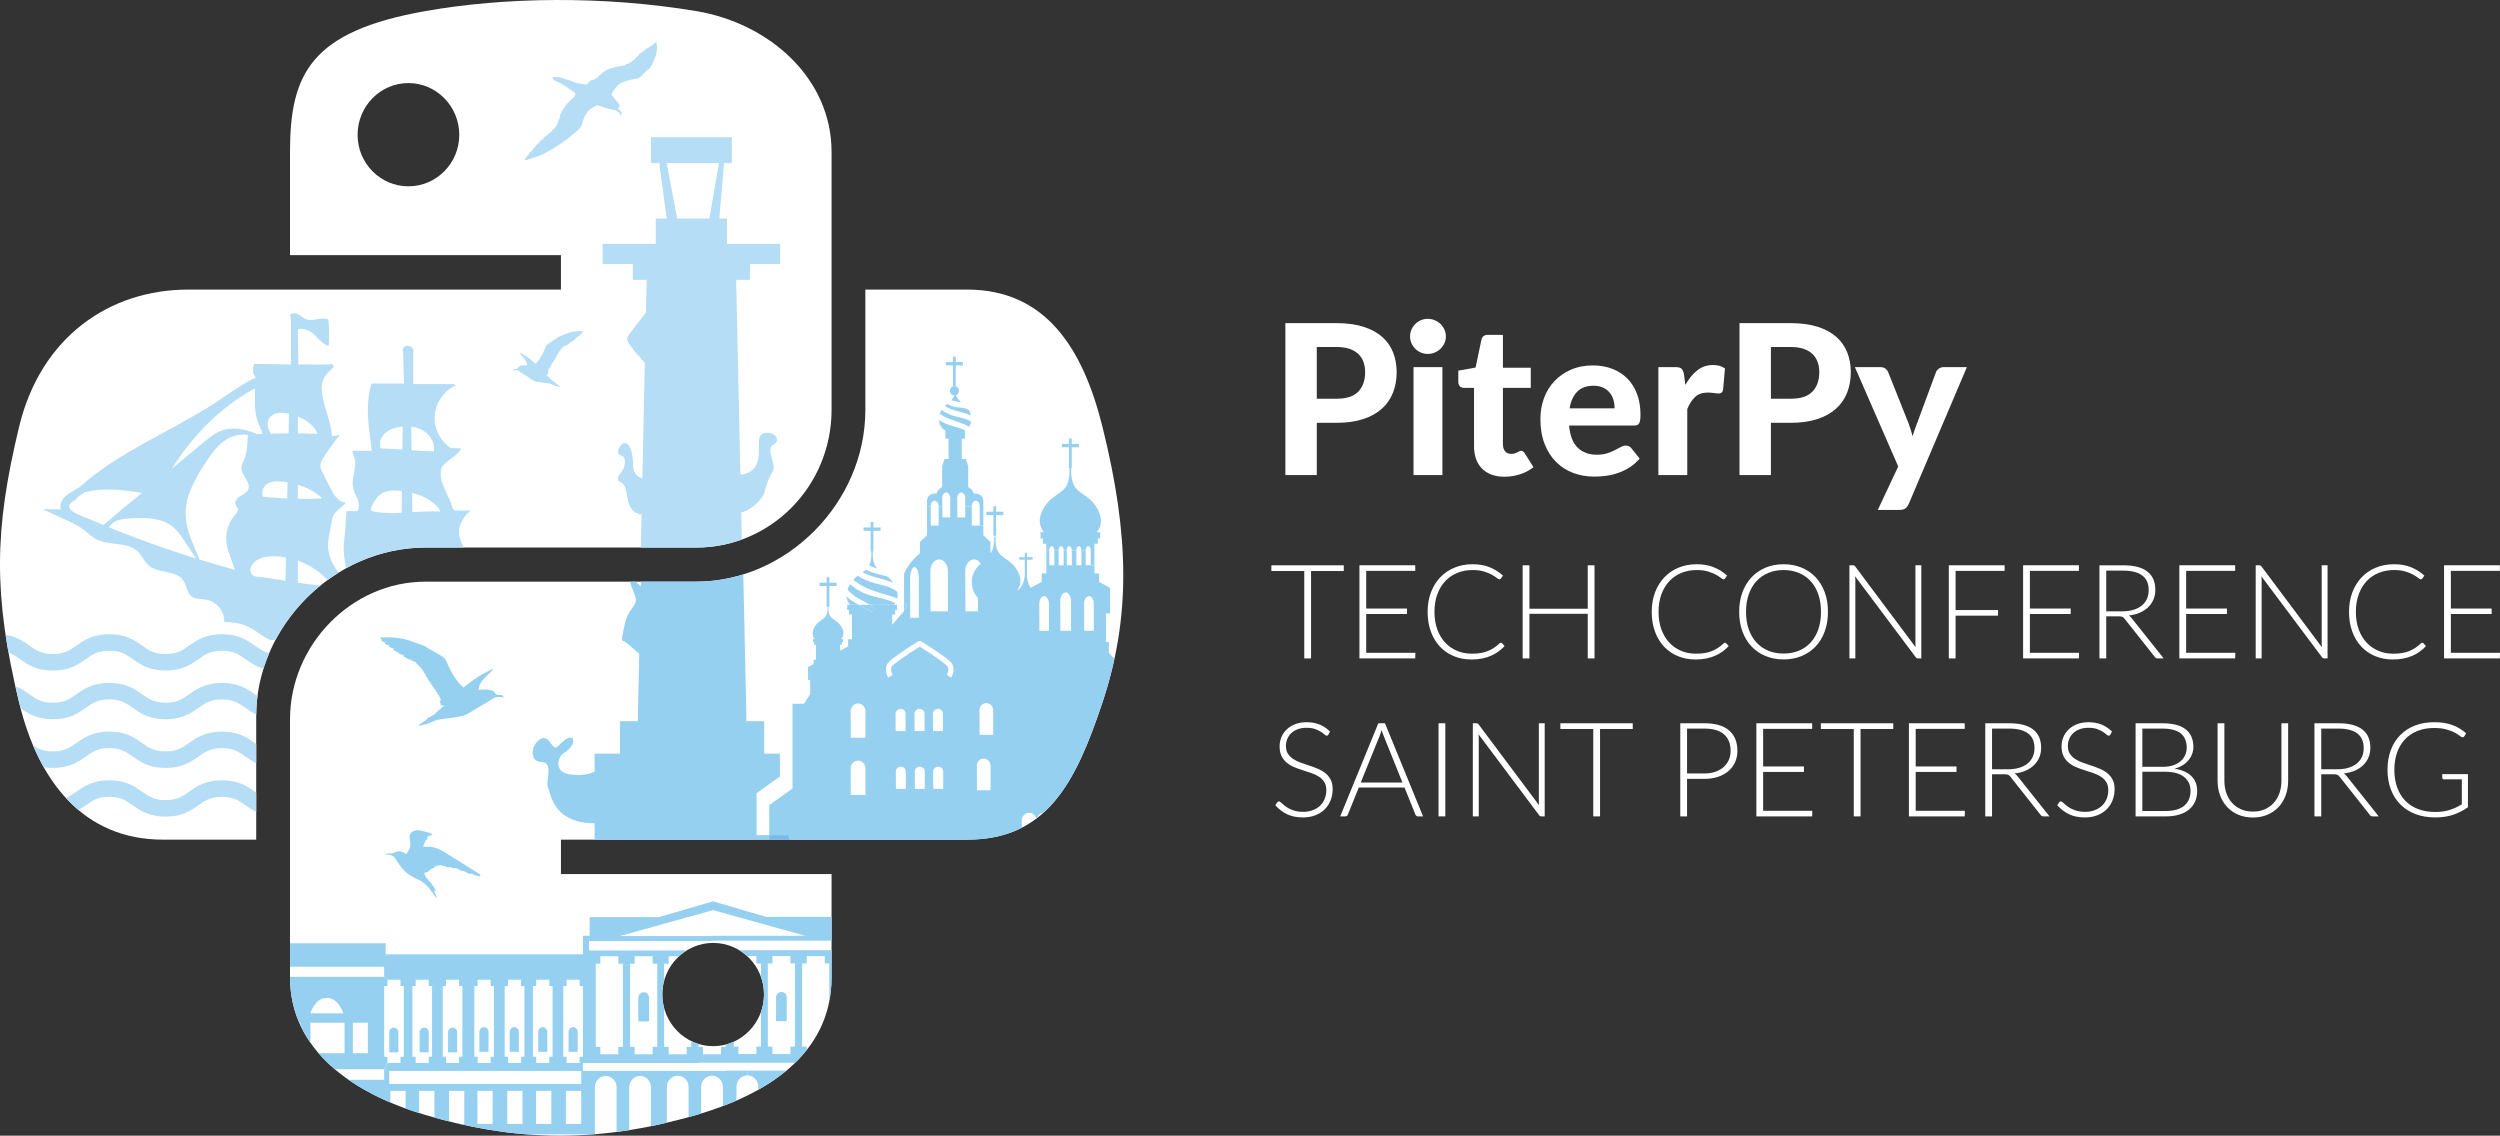 <?xml version="1.0" encoding="UTF-8" standalone="no"?>
<svg
   xmlns:dc="http://purl.org/dc/elements/1.1/"
   xmlns:cc="http://creativecommons.org/ns#"
   xmlns:rdf="http://www.w3.org/1999/02/22-rdf-syntax-ns#"
   xmlns:svg="http://www.w3.org/2000/svg"
   xmlns="http://www.w3.org/2000/svg"
   viewBox="0 0 1488.188 676.037"
   height="676.037"
   width="1488.188"
   xml:space="preserve"
   version="1.1"
   id="svg2"><rect x="0" y="0" width="1488.188" height="676.037" fill="#333333" stroke="none"/><defs
     id="defs6"><clipPath
       id="clipPath94"
       clipPathUnits="userSpaceOnUse"><path
         id="path96"
         d="m 3396.15,917.93 c 133.76,0 242.12,-109.59 242.12,-245.121 0,-136 -108.36,-246.618 -242.12,-246.618 -133.27,0 -242.1,110.618 -242.1,246.618 0,135.531 108.83,245.121 242.1,245.121 m 1854.17,2457.19 c -92.67,373.3 -269.66,654.15 -645.12,654.15 l -484.22,0 0,-572.94 c 0,-444.2 -376.59,-818.06 -806.03,-818.06 l -1288.74,0 c -353.02,0 -645.13,-302.13 -645.13,-655.65 l 0,-1228.589 c 0,-349.672 304.06,-555.34 645.13,-655.66 408.41,-120.09 800.07,-141.801 1288.74,0 324.83,94.039 645.13,283.32 645.13,655.66 l 0,491.729 -1288.75,0 0,163.91 1288.75,0 645.12,0 c 374.99,0 514.72,261.56 645.12,654.15 134.71,404.17 128.98,792.84 0,1311.3" /></clipPath><clipPath
       id="clipPath172"
       clipPathUnits="userSpaceOnUse"><path
         id="path174"
         d="m 0,0 11906,0 0,5408 L 0,5408 0,0 Z" /></clipPath><clipPath
       id="clipPath178"
       clipPathUnits="userSpaceOnUse"><path
         id="path180"
         d="m 1945,4520.99 c -133.75,0 -242.11,109.6 -242.11,245.12 0,136.01 108.36,246.62 242.11,246.62 133.27,0 242.12,-110.61 242.12,-246.62 0,-135.52 -108.85,-245.12 -242.12,-245.12 m 81.21,-1720.33 1288.74,0 c 358.74,0 645.13,295.38 645.13,655.65 l 0,1228.6 c 0,349.66 -294.99,612.33 -645.13,670.69 -221.64,36.89 -451.62,53.65 -672.19,52.63 -220.57,-1.03 -431.21,-19.84 -616.55,-52.63 -546,-96.46 -645.13,-298.36 -645.13,-670.69 l 0,-491.74 1290.25,0 0,-163.92 -1290.25,0 -484.221,0 c -374.98,0 -703.324,-225.38 -806.027,-654.14 -118.469,-491.46 -123.723,-798.14 0,-1311.31 91.715,-381.97 310.742,-654.14 685.727,-654.14 l 443.611,0 0,589.48 c 0,425.87 368.48,801.52 806.04,801.52" /></clipPath></defs><g
     transform="matrix(1.25,0,0,-1.25,0,676.038)"
     id="g10"><g
       transform="scale(0.1,0.1)"
       id="g12"><path
         id="path14"
         style="fill:#ffffff;fill-opacity:1;fill-rule:nonzero;stroke:none"
         d="m 6270.77,3509.49 94.73,0 c 46.86,0 81.18,11.3 102.95,33.9 21.76,22.6 32.65,53.51 32.65,92.73 0,17.95 -2.73,34.32 -8.22,49.11 -5.49,14.79 -13.8,27.42 -24.93,37.89 -11.13,10.47 -25.18,18.52 -42.13,24.18 -16.94,5.65 -37.06,8.47 -60.32,8.47 l -94.73,0 0,-246.28 z m 0,-114.66 0,-248.78 -149.56,0 0,723.39 244.29,0 c 49.52,0 92.31,-5.82 128.38,-17.45 36.05,-11.63 65.72,-27.84 88.99,-48.61 23.25,-20.77 40.46,-45.45 51.6,-74.03 11.14,-28.59 16.7,-59.66 16.7,-93.23 0,-35.57 -5.82,-68.14 -17.45,-97.72 -11.64,-29.58 -29.25,-55.01 -52.85,-76.28 -23.59,-21.26 -53.34,-37.8 -89.24,-49.6 -35.89,-11.8 -77.94,-17.69 -126.13,-17.69 l -94.73,0" /><path
         id="path16"
         style="fill:#ffffff;fill-opacity:1;fill-rule:nonzero;stroke:none"
         d="m 6869.03,3660.05 0,-514 -137.59,0 0,514 137.59,0 z m 16.46,146.08 c 0,-11.64 -2.33,-22.44 -6.98,-32.41 -4.66,-9.97 -10.89,-18.78 -18.7,-26.42 -7.81,-7.65 -16.95,-13.63 -27.42,-17.95 -10.47,-4.32 -21.69,-6.48 -33.65,-6.48 -11.3,0 -22.02,2.16 -32.16,6.48 -10.13,4.32 -19.02,10.3 -26.67,17.95 -7.64,7.64 -13.71,16.45 -18.19,26.42 -4.49,9.97 -6.74,20.77 -6.74,32.41 0,11.63 2.25,22.51 6.74,32.65 4.48,10.14 10.55,19.02 18.19,26.67 7.65,7.65 16.54,13.63 26.67,17.95 10.14,4.32 20.86,6.48 32.16,6.48 11.96,0 23.18,-2.16 33.65,-6.48 10.47,-4.32 19.61,-10.3 27.42,-17.95 7.81,-7.65 14.04,-16.53 18.7,-26.67 4.65,-10.14 6.98,-21.02 6.98,-32.65" /><path
         id="path18"
         style="fill:#ffffff;fill-opacity:1;fill-rule:nonzero;stroke:none"
         d="m 7164.17,3138.07 c -23.26,0 -43.87,3.42 -61.82,10.22 -17.95,6.81 -33.07,16.53 -45.37,29.16 -12.3,12.63 -21.6,27.92 -27.92,45.87 -6.32,17.95 -9.47,38.22 -9.47,60.83 l 0,277.19 -48.36,0 c -7.31,0 -13.54,2.32 -18.69,6.98 -5.16,4.65 -7.73,11.63 -7.73,20.94 l 0,53.84 82.26,14.96 27.92,133.11 c 3.65,14.96 13.79,22.43 30.41,22.43 l 71.8,0 0,-156.54 132.6,0 0,-95.72 -132.6,0 0,-268.22 c 0,-14.3 3.4,-25.6 10.21,-33.91 6.81,-8.31 16.54,-12.46 29.17,-12.46 6.64,0 12.29,0.75 16.95,2.24 4.65,1.5 8.64,3.16 11.97,4.99 3.31,1.82 6.39,3.49 9.22,4.99 2.82,1.49 5.73,2.24 8.72,2.24 3.99,0 7.31,-0.92 9.98,-2.74 2.64,-1.83 5.31,-4.91 7.97,-9.23 l 41.38,-65.8 c -18.94,-14.96 -40.38,-26.26 -64.31,-33.91 -23.94,-7.63 -48.69,-11.46 -74.29,-11.46" /><path
         id="path20"
         style="fill:#ffffff;fill-opacity:1;fill-rule:nonzero;stroke:none"
         d="m 7588.43,3571.31 c -32.9,0 -58.66,-9.4 -77.28,-28.17 -18.62,-18.78 -30.74,-45.29 -36.39,-79.52 l 214.37,0 c 0,14.29 -1.91,27.92 -5.73,40.88 -3.82,12.97 -9.89,24.43 -18.19,34.4 -8.32,9.97 -18.78,17.87 -31.41,23.68 -12.64,5.81 -27.76,8.73 -45.37,8.73 z m -2.49,96.72 c 32.9,0 63.23,-5.24 90.98,-15.7 27.75,-10.47 51.68,-25.68 71.79,-45.63 20.11,-19.94 35.72,-44.45 46.87,-73.53 11.13,-29.09 16.7,-62.24 16.7,-99.46 0,-10.31 -0.5,-18.78 -1.5,-25.43 -0.99,-6.65 -2.66,-11.96 -4.98,-15.95 -2.33,-3.99 -5.49,-6.73 -9.47,-8.23 -4,-1.49 -9.15,-2.24 -15.46,-2.24 l -308.6,0 c 4.31,-48.2 18.02,-83.43 41.13,-105.69 23.09,-22.27 53.42,-33.41 90.98,-33.41 18.95,0 35.32,2.25 49.11,6.73 13.79,4.49 25.92,9.48 36.39,14.96 10.47,5.49 19.94,10.47 28.42,14.96 8.48,4.49 16.87,6.73 25.18,6.73 10.63,0 18.94,-3.99 24.93,-11.96 l 39.88,-49.86 c -14.63,-16.95 -30.75,-31 -48.36,-42.13 -17.62,-11.14 -35.9,-19.94 -54.84,-26.42 -18.95,-6.49 -38.06,-10.97 -57.34,-13.46 -19.27,-2.49 -37.89,-3.74 -55.84,-3.74 -35.88,0 -69.38,5.9 -100.45,17.7 -31.08,11.79 -58.17,29.24 -81.26,52.34 -23.11,23.1 -41.3,51.77 -54.59,86.01 -13.31,34.22 -19.95,73.94 -19.95,119.15 0,34.9 5.74,67.8 17.2,98.71 11.47,30.91 28,57.83 49.61,80.77 21.6,22.93 47.86,41.13 78.77,54.59 30.91,13.46 65.81,20.19 104.7,20.19" /><path
         id="path22"
         style="fill:#ffffff;fill-opacity:1;fill-rule:nonzero;stroke:none"
         d="m 7897.52,3146.05 0,514 81.27,0 c 13.95,0 23.59,-2.49 28.92,-7.48 5.31,-4.98 9.14,-13.63 11.46,-25.92 l 6.98,-51.35 c 16.28,29.24 35.15,52.35 56.58,69.3 21.44,16.95 46.45,25.43 75.03,25.43 23.27,0 42.21,-5.49 56.84,-16.46 l -8.97,-101.7 c -1.67,-6.65 -4.24,-11.22 -7.73,-13.71 -3.49,-2.5 -8.22,-3.75 -14.21,-3.75 -5.32,0 -12.96,0.75 -22.93,2.25 -9.98,1.5 -19.29,2.24 -27.92,2.24 -25.26,0 -45.29,-6.9 -60.08,-20.69 -14.79,-13.79 -27.34,-32.98 -37.63,-57.58 l 0,-314.58 -137.61,0" /><path
         id="path24"
         style="fill:#ffffff;fill-opacity:1;fill-rule:nonzero;stroke:none"
         d="m 8433.47,3509.49 94.72,0 c 46.87,0 81.18,11.3 102.95,33.9 21.77,22.6 32.66,53.51 32.66,92.73 0,17.95 -2.75,34.32 -8.23,49.11 -5.48,14.79 -13.79,27.42 -24.93,37.89 -11.14,10.47 -25.17,18.52 -42.12,24.18 -16.96,5.65 -37.07,8.47 -60.33,8.47 l -94.72,0 0,-246.28 z m 0,-114.66 0,-248.78 -149.56,0 0,723.39 244.28,0 c 49.52,0 92.31,-5.82 128.37,-17.45 36.07,-11.63 65.73,-27.84 89,-48.61 23.26,-20.77 40.46,-45.45 51.6,-74.03 11.13,-28.59 16.7,-59.66 16.7,-93.23 0,-35.57 -5.82,-68.14 -17.45,-97.72 -11.63,-29.58 -29.25,-55.01 -52.85,-76.28 -23.6,-21.26 -53.35,-37.8 -89.23,-49.6 -35.9,-11.8 -77.95,-17.69 -126.14,-17.69 l -94.72,0" /><path
         id="path26"
         style="fill:#ffffff;fill-opacity:1;fill-rule:nonzero;stroke:none"
         d="m 9089.56,3007.95 c -4.33,-9.3 -9.56,-16.28 -15.7,-20.94 -6.15,-4.66 -15.88,-6.98 -29.17,-6.98 l -102.21,0 97.23,206.9 -206.41,473.12 120.66,0 c 10.96,0 19.44,-2.49 25.42,-7.48 5.98,-4.98 10.3,-10.8 12.96,-17.45 l 97.72,-245.78 c 6.98,-19.62 12.96,-39.06 17.95,-58.33 2.99,9.97 6.23,19.86 9.71,29.66 3.5,9.8 7.07,19.52 10.73,29.16 l 90.73,245.29 c 2.66,7.31 7.48,13.29 14.46,17.95 6.98,4.66 14.62,6.98 22.93,6.98 l 110.19,0 -277.2,-652.1" /><path
         id="path28"
         style="fill:#ffffff;fill-opacity:1;fill-rule:nonzero;stroke:none"
         d="m 6399.29,2716.23 0,-27.27 -155.77,0 0,-416.22 -32.29,0 0,416.22 -156.71,0 0,27.27 344.77,0" /><path
         id="path30"
         style="fill:#ffffff;fill-opacity:1;fill-rule:nonzero;stroke:none"
         d="m 6739.67,2716.23 0,-26.64 -233.51,0 0,-179.28 194.33,0 0,-26.01 -194.33,0 0,-184.92 234.13,0 -0.62,-26.64 -265.78,0 0,443.49 265.78,0" /><path
         id="path32"
         style="fill:#ffffff;fill-opacity:1;fill-rule:nonzero;stroke:none"
         d="m 7147.43,2347.33 c 2.09,0 3.87,-0.74 5.33,-2.19 l 12.54,-13.49 c -9.21,-9.81 -19.18,-18.64 -29.94,-26.48 -10.76,-7.84 -22.57,-14.52 -35.41,-20.06 -12.85,-5.54 -26.96,-9.83 -42.31,-12.85 -15.36,-3.03 -32.24,-4.54 -50.62,-4.54 -30.72,0 -58.88,5.38 -84.47,16.14 -25.6,10.76 -47.6,26.01 -65.98,45.76 -18.39,19.75 -32.64,43.61 -42.78,71.62 -10.14,27.99 -15.21,59.12 -15.21,93.4 0,33.64 5.23,64.35 15.68,92.14 10.45,27.79 25.08,51.67 43.87,71.62 18.81,19.96 41.38,35.42 67.71,46.39 26.33,10.97 55.37,16.46 87.13,16.46 30.3,0 57.15,-4.71 80.56,-14.11 23.39,-9.4 44.7,-22.67 63.93,-39.8 l -9.72,-14.11 c -1.67,-2.51 -4.28,-3.76 -7.83,-3.76 -2.51,0 -6.58,2.3 -12.22,6.89 -5.65,4.6 -13.48,9.67 -23.51,15.21 -10.03,5.53 -22.52,10.6 -37.45,15.2 -14.94,4.59 -32.86,6.89 -53.76,6.89 -26.75,0 -51.24,-4.6 -73.5,-13.79 -22.25,-9.2 -41.36,-22.36 -57.35,-39.49 -15.99,-17.13 -28.48,-38.03 -37.46,-62.68 -8.99,-24.66 -13.48,-52.35 -13.48,-83.06 0,-31.35 4.55,-59.35 13.64,-84 9.09,-24.66 21.58,-45.5 37.46,-62.52 15.86,-17.04 34.62,-30.1 56.26,-39.18 21.62,-9.1 44.97,-13.64 70.04,-13.64 15.88,0 30.03,1.04 42.47,3.13 12.43,2.09 23.87,5.22 34.32,9.4 10.45,4.18 20.17,9.3 29.15,15.36 8.99,6.06 17.86,13.17 26.64,21.31 1.05,0.84 2.09,1.52 3.14,2.04 1.04,0.52 2.09,0.79 3.13,0.79" /><path
         id="path34"
         style="fill:#ffffff;fill-opacity:1;fill-rule:nonzero;stroke:none"
         d="m 7593.44,2272.74 -32.29,0 0,212.5 -277.69,0 0,-212.5 -32.29,0 0,443.49 32.29,0 0,-206.86 277.69,0 0,206.86 32.29,0 0,-443.49" /><path
         id="path36"
         style="fill:#ffffff;fill-opacity:1;fill-rule:nonzero;stroke:none"
         d="m 8214.64,2347.33 c 2.09,0 3.87,-0.74 5.33,-2.19 l 12.54,-13.49 c -9.2,-9.81 -19.18,-18.64 -29.93,-26.48 -10.77,-7.84 -22.57,-14.52 -35.42,-20.06 -12.85,-5.54 -26.95,-9.83 -42.32,-12.85 -15.36,-3.03 -32.23,-4.54 -50.61,-4.54 -30.71,0 -58.88,5.38 -84.47,16.14 -25.6,10.76 -47.59,26.01 -65.98,45.76 -18.39,19.75 -32.65,43.61 -42.78,71.62 -10.14,27.99 -15.2,59.12 -15.2,93.4 0,33.64 5.22,64.35 15.66,92.14 10.45,27.79 25.08,51.67 43.89,71.62 18.8,19.96 41.37,35.42 67.7,46.39 26.33,10.97 55.37,16.46 87.14,16.46 30.29,0 57.13,-4.71 80.54,-14.11 23.4,-9.4 44.72,-22.67 63.94,-39.8 l -9.72,-14.11 c -1.67,-2.51 -4.28,-3.76 -7.83,-3.76 -2.51,0 -6.58,2.3 -12.23,6.89 -5.63,4.6 -13.47,9.67 -23.5,15.21 -10.03,5.53 -22.52,10.6 -37.45,15.2 -14.95,4.59 -32.87,6.89 -53.75,6.89 -26.75,0 -51.25,-4.6 -73.51,-13.79 -22.25,-9.2 -41.37,-22.36 -57.35,-39.49 -15.99,-17.13 -28.48,-38.03 -37.45,-62.68 -8.99,-24.66 -13.49,-52.35 -13.49,-83.06 0,-31.35 4.55,-59.35 13.64,-84 9.08,-24.66 21.57,-45.5 37.45,-62.52 15.88,-17.04 34.64,-30.1 56.26,-39.18 21.63,-9.1 44.98,-13.64 70.05,-13.64 15.88,0 30.04,1.04 42.47,3.13 12.43,2.09 23.87,5.22 34.32,9.4 10.45,4.18 20.16,9.3 29.15,15.36 8.98,6.06 17.87,13.17 26.64,21.31 1.04,0.84 2.09,1.52 3.13,2.04 1.05,0.52 2.09,0.79 3.14,0.79" /><path
         id="path38"
         style="fill:#ffffff;fill-opacity:1;fill-rule:nonzero;stroke:none"
         d="m 8671.93,2494.64 c 0,30.92 -4.28,58.71 -12.85,83.37 -8.56,24.65 -20.68,45.55 -36.36,62.68 -15.66,17.13 -34.47,30.25 -56.41,39.34 -21.94,9.09 -46.18,13.63 -72.72,13.63 -26.32,0 -50.46,-4.54 -72.4,-13.63 -21.94,-9.09 -40.8,-22.21 -56.57,-39.34 -15.78,-17.13 -28.01,-38.03 -36.67,-62.68 -8.67,-24.66 -13.01,-52.45 -13.01,-83.37 0,-31.13 4.34,-58.98 13.01,-83.53 8.66,-24.56 20.89,-45.4 36.67,-62.53 15.77,-17.13 34.63,-30.2 56.57,-39.17 21.94,-9 46.08,-13.48 72.4,-13.48 26.54,0 50.78,4.48 72.72,13.48 21.94,8.97 40.75,22.04 56.41,39.17 15.68,17.13 27.8,37.97 36.36,62.53 8.57,24.55 12.85,52.4 12.85,83.53 z m 33.23,0 c 0,-34.28 -5.12,-65.35 -15.37,-93.24 -10.23,-27.9 -24.64,-51.72 -43.25,-71.47 -18.59,-19.74 -40.9,-35 -66.91,-45.76 -26.02,-10.76 -54.69,-16.14 -86.04,-16.14 -31.33,0 -59.97,5.38 -85.88,16.14 -25.9,10.76 -48.16,26.02 -66.75,45.76 -18.61,19.75 -33.02,43.57 -43.25,71.47 -10.25,27.89 -15.37,58.96 -15.37,93.24 0,34.05 5.12,65.03 15.37,92.92 10.23,27.9 24.64,51.72 43.25,71.47 18.59,19.75 40.85,35.05 66.75,45.92 25.91,10.86 54.55,16.3 85.88,16.3 31.35,0 60.02,-5.38 86.04,-16.15 26.01,-10.76 48.32,-26.07 66.91,-45.91 18.61,-19.86 33.02,-43.73 43.25,-71.63 10.25,-27.89 15.37,-58.87 15.37,-92.92" /><path
         id="path40"
         style="fill:#ffffff;fill-opacity:1;fill-rule:nonzero;stroke:none"
         d="m 8830.05,2715.14 c 1.57,-0.74 3.29,-2.36 5.17,-4.87 l 287.42,-384.25 c -0.63,6.27 -0.95,12.32 -0.95,18.17 l 0,372.04 27.9,0 0,-443.49 -15.05,0 c -2.71,0 -4.96,0.46 -6.74,1.4 -1.77,0.94 -3.49,2.56 -5.16,4.86 l -288.05,384.57 c 0.63,-6.26 0.95,-12.11 0.95,-17.55 l 0,-373.28 -28.22,0 0,443.49 15.99,0 c 2.93,0 5.18,-0.36 6.74,-1.09" /><path
         id="path42"
         style="fill:#ffffff;fill-opacity:1;fill-rule:nonzero;stroke:none"
         d="m 9546.38,2716.23 0,-26.64 -233.5,0 0,-186.49 202.16,0 0,-26.64 -202.16,0 0,-203.72 -32.28,0 0,443.49 265.78,0" /><path
         id="path44"
         style="fill:#ffffff;fill-opacity:1;fill-rule:nonzero;stroke:none"
         d="m 9900.23,2716.23 0,-26.64 -233.49,0 0,-179.28 194.32,0 0,-26.01 -194.32,0 0,-184.92 234.13,0 -0.64,-26.64 -265.78,0 0,443.49 265.78,0" /><path
         id="path46"
         style="fill:#ffffff;fill-opacity:1;fill-rule:nonzero;stroke:none"
         d="m 10030.3,2497.15 76.8,0 c 19.6,0 37.2,2.34 52.8,7.05 15.6,4.7 28.7,11.44 39.5,20.21 10.8,8.78 19,19.33 24.6,31.66 5.6,12.32 8.5,26.22 8.5,41.68 0,31.55 -10.3,54.96 -30.9,70.21 -20.6,15.25 -50.6,22.88 -90.1,22.88 l -81.2,0 0,-193.69 z m 0,-23.83 0,-200.58 -32.28,0 0,443.49 113.48,0 c 51,0 89.1,-9.87 114.5,-29.62 25.4,-19.74 38.1,-48.74 38.1,-86.97 0,-16.93 -3,-32.4 -8.9,-46.39 -6,-14 -14.4,-26.28 -25.4,-36.83 -11,-10.55 -24.2,-19.23 -39.8,-26.02 -15.6,-6.79 -33,-11.23 -52.2,-13.31 5,-3.13 9.5,-7.32 13.5,-12.54 l 152.6,-191.81 -27.6,0 c -3.5,0 -6.5,0.56 -8.9,1.71 -2.4,1.15 -4.6,3.29 -6.7,6.43 l -142.3,179.9 c -1.7,2.31 -3.4,4.29 -5.2,5.96 -1.8,1.67 -3.8,2.98 -6,3.92 -2.2,0.94 -4.8,1.62 -7.8,2.04 -3,0.42 -6.7,0.62 -11.1,0.62 l -58,0" /><path
         id="path48"
         style="fill:#ffffff;fill-opacity:1;fill-rule:nonzero;stroke:none"
         d="m 10644.3,2716.23 0,-26.64 -233.5,0 0,-179.28 194.3,0 0,-26.01 -194.3,0 0,-184.92 234.1,0 -0.6,-26.64 -265.8,0 0,443.49 265.8,0" /><path
         id="path50"
         style="fill:#ffffff;fill-opacity:1;fill-rule:nonzero;stroke:none"
         d="m 10764.8,2715.14 c 1.6,-0.74 3.3,-2.36 5.2,-4.87 l 287.4,-384.25 c -0.6,6.27 -1,12.32 -1,18.17 l 0,372.04 27.9,0 0,-443.49 -15,0 c -2.7,0 -5,0.46 -6.7,1.4 -1.8,0.94 -3.5,2.56 -5.2,4.86 l -288.1,384.57 c 0.7,-6.26 1,-12.11 1,-17.55 l 0,-373.28 -28.2,0 0,443.49 16,0 c 2.9,0 5.1,-0.36 6.7,-1.09" /><path
         id="path52"
         style="fill:#ffffff;fill-opacity:1;fill-rule:nonzero;stroke:none"
         d="m 11535.4,2347.33 c 2,0 3.8,-0.74 5.3,-2.19 l 12.5,-13.49 c -9.2,-9.81 -19.1,-18.64 -29.9,-26.48 -10.8,-7.84 -22.6,-14.52 -35.4,-20.06 -12.9,-5.54 -27,-9.83 -42.3,-12.85 -15.4,-3.03 -32.3,-4.54 -50.7,-4.54 -30.7,0 -58.8,5.38 -84.4,16.14 -25.6,10.76 -47.6,26.01 -66,45.76 -18.4,19.75 -32.7,43.61 -42.8,71.62 -10.1,27.99 -15.2,59.12 -15.2,93.4 0,33.64 5.2,64.35 15.7,92.14 10.4,27.79 25.1,51.67 43.9,71.62 18.8,19.96 41.3,35.42 67.7,46.39 26.3,10.97 55.3,16.46 87.1,16.46 30.3,0 57.1,-4.71 80.5,-14.11 23.4,-9.4 44.8,-22.67 64,-39.8 l -9.7,-14.11 c -1.7,-2.51 -4.3,-3.76 -7.9,-3.76 -2.5,0 -6.5,2.3 -12.2,6.89 -5.6,4.6 -13.5,9.67 -23.5,15.21 -10,5.53 -22.5,10.6 -37.5,15.2 -14.9,4.59 -32.8,6.89 -53.7,6.89 -26.7,0 -51.3,-4.6 -73.5,-13.79 -22.3,-9.2 -41.4,-22.36 -57.4,-39.49 -15.9,-17.13 -28.4,-38.03 -37.4,-62.68 -9,-24.66 -13.5,-52.35 -13.5,-83.06 0,-31.35 4.6,-59.35 13.6,-84 9.1,-24.66 21.6,-45.5 37.5,-62.52 15.9,-17.04 34.6,-30.1 56.3,-39.18 21.6,-9.1 44.9,-13.64 70,-13.64 15.9,0 30,1.04 42.5,3.13 12.4,2.09 23.8,5.22 34.3,9.4 10.4,4.18 20.2,9.3 29.2,15.36 8.9,6.06 17.8,13.17 26.6,21.31 1,0.84 2.1,1.52 3.1,2.04 1.1,0.52 2.1,0.79 3.2,0.79" /><path
         id="path54"
         style="fill:#ffffff;fill-opacity:1;fill-rule:nonzero;stroke:none"
         d="m 11904.9,2716.23 0,-26.64 -233.5,0 0,-179.28 194.3,0 0,-26.01 -194.3,0 0,-184.92 234.1,0 -0.6,-26.64 -265.8,0 0,443.49 265.8,0" /><path
         id="path56"
         style="fill:#ffffff;fill-opacity:1;fill-rule:nonzero;stroke:none"
         d="m 6326.26,1910.1 c -1.88,-3.56 -4.6,-5.33 -8.14,-5.33 -2.73,0 -6.23,1.93 -10.5,5.8 -4.29,3.86 -10.09,8.14 -17.41,12.85 -7.31,4.7 -16.45,9.03 -27.42,13.01 -10.96,3.96 -24.5,5.95 -40.58,5.95 -16.1,0 -30.26,-2.3 -42.47,-6.89 -12.23,-4.6 -22.47,-10.87 -30.73,-18.81 -8.25,-7.95 -14.52,-17.14 -18.8,-27.59 -4.28,-10.44 -6.42,-21.41 -6.42,-32.9 0,-15.05 3.18,-27.48 9.56,-37.3 6.37,-9.83 14.78,-18.18 25.22,-25.07 10.45,-6.91 22.31,-12.7 35.58,-17.4 13.27,-4.7 26.9,-9.35 40.91,-13.95 13.99,-4.6 27.63,-9.67 40.9,-15.19 13.26,-5.55 25.12,-12.49 35.57,-20.85 10.44,-8.36 18.85,-18.65 25.23,-30.87 6.37,-12.23 9.56,-27.43 9.56,-45.61 0,-18.6 -3.19,-36.09 -9.56,-52.5 -6.38,-16.4 -15.62,-30.66 -27.74,-42.78 -12.12,-12.12 -26.95,-21.68 -44.51,-28.67 -17.55,-7.01 -37.61,-10.51 -60.17,-10.51 -29.26,0 -54.44,5.17 -75.54,15.52 -21.1,10.34 -39.6,24.49 -55.48,42.47 l 8.78,13.79 c 2.51,3.13 5.43,4.7 8.78,4.7 1.87,0 4.28,-1.26 7.21,-3.77 2.92,-2.5 6.47,-5.58 10.65,-9.23 4.18,-3.67 9.2,-7.64 15.05,-11.92 5.85,-4.29 12.64,-8.25 20.37,-11.91 7.72,-3.65 16.61,-6.74 26.64,-9.24 10.03,-2.51 21.42,-3.76 34.16,-3.76 17.56,0 33.22,2.66 47.02,7.99 13.79,5.33 25.43,12.59 34.94,21.78 9.52,9.19 16.77,20.11 21.79,32.75 5.01,12.65 7.52,26.17 7.52,40.58 0,15.68 -3.18,28.58 -9.56,38.72 -6.38,10.13 -14.79,18.59 -25.23,25.39 -10.45,6.78 -22.31,12.48 -35.57,17.08 -13.27,4.6 -26.91,9.09 -40.91,13.47 -13.99,4.4 -27.63,9.3 -40.9,14.74 -13.27,5.43 -25.12,12.37 -35.57,20.84 -10.45,8.47 -18.86,19.01 -25.24,31.66 -6.37,12.64 -9.55,28.47 -9.55,47.48 0,14.83 2.82,29.15 8.46,42.94 5.64,13.79 13.89,25.97 24.76,36.51 10.86,10.55 24.29,19.02 40.28,25.39 15.98,6.37 34.21,9.56 54.68,9.56 22.99,0 43.63,-3.66 61.91,-10.96 18.28,-7.33 34.95,-18.5 50,-33.55 l -7.53,-14.41" /><path
         id="path58"
         style="fill:#ffffff;fill-opacity:1;fill-rule:nonzero;stroke:none"
         d="m 6480.15,1681.61 198.71,0 -90.27,224.09 c -3.13,7.32 -6.16,16.1 -9.09,26.34 -1.46,-5.02 -2.93,-9.82 -4.38,-14.42 -1.47,-4.6 -2.93,-8.67 -4.4,-12.23 l -90.57,-223.78 z m 296.81,-161.1 -24.75,0 c -2.94,0 -5.33,0.78 -7.22,2.35 -1.87,1.56 -3.34,3.61 -4.38,6.11 l -52.04,128.81 -217.83,0 -52.03,-128.81 c -0.83,-2.3 -2.29,-4.28 -4.38,-5.95 -2.09,-1.68 -4.6,-2.51 -7.52,-2.51 l -24.46,0 181.48,443.49 31.66,0 181.47,-443.49" /><path
         id="path60"
         style="fill:#ffffff;fill-opacity:1;fill-rule:nonzero;stroke:none"
         d="m 6882.89,1520.51 -32.28,0 0,443.49 32.28,0 0,-443.49" /><path
         id="path62"
         style="fill:#ffffff;fill-opacity:1;fill-rule:nonzero;stroke:none"
         d="m 7036.63,1962.91 c 1.56,-0.74 3.28,-2.35 5.17,-4.85 l 287.41,-384.27 c -0.63,6.27 -0.94,12.32 -0.94,18.18 l 0,372.03 27.89,0 0,-443.49 -15.04,0 c -2.72,0 -4.97,0.47 -6.74,1.4 -1.77,0.95 -3.5,2.56 -5.17,4.87 l -288.04,384.57 c 0.63,-6.27 0.94,-12.12 0.94,-17.55 l 0,-373.29 -28.2,0 0,443.49 15.98,0 c 2.92,0 5.17,-0.36 6.74,-1.09" /><path
         id="path64"
         style="fill:#ffffff;fill-opacity:1;fill-rule:nonzero;stroke:none"
         d="m 7775.52,1964 0,-27.26 -155.77,0 0,-416.23 -32.28,0 0,416.23 -156.72,0 0,27.26 344.77,0" /><path
         id="path66"
         style="fill:#ffffff;fill-opacity:1;fill-rule:nonzero;stroke:none"
         d="m 8034.1,1724.86 82.43,0 c 19.44,0 36.88,2.72 52.34,8.15 15.47,5.43 28.57,12.96 39.33,22.57 10.76,9.61 19.02,20.94 24.77,34 5.74,13.07 8.62,27.33 8.62,42.78 0,34.07 -10.46,60.29 -31.35,78.68 -20.89,18.38 -52.13,27.57 -93.71,27.57 l -82.43,0 0,-213.75 z m 0,-25.7 0,-178.65 -32.28,0 0,443.49 114.71,0 c 52.02,0 91.25,-11.38 117.69,-34.16 26.43,-22.78 39.65,-55.27 39.65,-97.48 0,-19.43 -3.66,-37.29 -10.97,-53.59 -7.31,-16.3 -17.76,-30.35 -31.34,-42.16 -13.59,-11.8 -30.1,-20.99 -49.52,-27.58 -19.43,-6.58 -41.27,-9.87 -65.51,-9.87 l -82.43,0" /><path
         id="path68"
         style="fill:#ffffff;fill-opacity:1;fill-rule:nonzero;stroke:none"
         d="m 8629.91,1964 0,-26.64 -233.49,0 0,-179.27 194.32,0 0,-26.02 -194.32,0 0,-184.92 234.13,0 -0.64,-26.64 -265.78,0 0,443.49 265.78,0" /><path
         id="path70"
         style="fill:#ffffff;fill-opacity:1;fill-rule:nonzero;stroke:none"
         d="m 9016.04,1964 0,-27.26 -155.77,0 0,-416.23 -32.27,0 0,416.23 -156.72,0 0,27.26 344.76,0" /><path
         id="path72"
         style="fill:#ffffff;fill-opacity:1;fill-rule:nonzero;stroke:none"
         d="m 9356.43,1964 0,-26.64 -233.51,0 0,-179.27 194.33,0 0,-26.02 -194.33,0 0,-184.92 234.13,0 -0.62,-26.64 -265.79,0 0,443.49 265.79,0" /><path
         id="path74"
         style="fill:#ffffff;fill-opacity:1;fill-rule:nonzero;stroke:none"
         d="m 9486.49,1744.92 76.79,0 c 19.64,0 37.25,2.36 52.81,7.05 15.57,4.7 28.73,11.44 39.5,20.22 10.76,8.78 18.96,19.32 24.6,31.66 5.64,12.32 8.46,26.21 8.46,41.68 0,31.55 -10.29,54.96 -30.87,70.2 -20.58,15.26 -50.62,22.88 -90.11,22.88 l -81.18,0 0,-193.69 z m 0,-23.82 0,-200.59 -32.28,0 0,443.49 113.46,0 c 50.98,0 89.17,-9.87 114.56,-29.61 25.39,-19.75 38.08,-48.74 38.08,-86.98 0,-16.92 -2.98,-32.39 -8.93,-46.38 -5.96,-14.01 -14.43,-26.28 -25.39,-36.83 -10.97,-10.56 -24.24,-19.23 -39.81,-26.02 -15.56,-6.79 -32.96,-11.24 -52.19,-13.32 5.02,-3.13 9.52,-7.32 13.48,-12.53 l 152.65,-191.82 -27.59,0 c -3.56,0 -6.53,0.57 -8.93,1.73 -2.41,1.14 -4.65,3.28 -6.74,6.41 l -142.3,179.92 c -1.67,2.29 -3.39,4.27 -5.17,5.95 -1.77,1.67 -3.76,2.98 -5.95,3.92 -2.19,0.94 -4.81,1.61 -7.83,2.03 -3.04,0.42 -6.74,0.63 -11.14,0.63 l -57.98,0" /><path
         id="path76"
         style="fill:#ffffff;fill-opacity:1;fill-rule:nonzero;stroke:none"
         d="m 10050,1910.1 c -1.8,-3.56 -4.6,-5.33 -8.1,-5.33 -2.7,0 -6.2,1.93 -10.5,5.8 -4.3,3.86 -10.1,8.14 -17.4,12.85 -7.3,4.7 -16.47,9.03 -27.44,13.01 -10.96,3.96 -24.5,5.95 -40.58,5.95 -16.1,0 -30.25,-2.3 -42.47,-6.89 -12.23,-4.6 -22.47,-10.87 -30.73,-18.81 -8.25,-7.95 -14.52,-17.14 -18.8,-27.59 -4.28,-10.44 -6.42,-21.41 -6.42,-32.9 0,-15.05 3.18,-27.48 9.56,-37.3 6.37,-9.83 14.77,-18.18 25.22,-25.07 10.45,-6.91 22.31,-12.7 35.58,-17.4 13.27,-4.7 26.9,-9.35 40.91,-13.95 13.99,-4.6 27.63,-9.67 40.9,-15.19 13.27,-5.55 25.17,-12.49 35.57,-20.85 10.5,-8.36 18.9,-18.65 25.2,-30.87 6.4,-12.23 9.6,-27.43 9.6,-45.61 0,-18.6 -3.2,-36.09 -9.6,-52.5 -6.3,-16.4 -15.6,-30.66 -27.7,-42.78 -12.1,-12.12 -27,-21.68 -44.52,-28.67 -17.55,-7.01 -37.61,-10.51 -60.17,-10.51 -29.26,0 -54.44,5.17 -75.54,15.52 -21.11,10.34 -39.6,24.49 -55.47,42.47 l 8.77,13.79 c 2.51,3.13 5.43,4.7 8.78,4.7 1.87,0 4.28,-1.26 7.21,-3.77 2.92,-2.5 6.47,-5.58 10.65,-9.23 4.18,-3.67 9.2,-7.64 15.05,-11.92 5.85,-4.29 12.64,-8.25 20.37,-11.91 7.72,-3.65 16.61,-6.74 26.64,-9.24 10.03,-2.51 21.42,-3.76 34.16,-3.76 17.56,0 33.23,2.66 47.02,7.99 13.79,5.33 25.45,12.59 34.95,21.78 9.5,9.19 16.8,20.11 21.8,32.75 5,12.65 7.5,26.17 7.5,40.58 0,15.68 -3.2,28.58 -9.6,38.72 -6.3,10.13 -14.7,18.59 -25.2,25.39 -10.44,6.78 -22.3,12.48 -35.56,17.08 -13.27,4.6 -26.91,9.09 -40.91,13.47 -13.99,4.4 -27.63,9.3 -40.9,14.74 -13.27,5.43 -25.12,12.37 -35.57,20.84 -10.45,8.47 -18.86,19.01 -25.23,31.66 -6.38,12.64 -9.56,28.47 -9.56,47.48 0,14.83 2.82,29.15 8.46,42.94 5.64,13.79 13.89,25.97 24.76,36.51 10.86,10.55 24.29,19.02 40.28,25.39 15.98,6.37 34.21,9.56 54.68,9.56 22.99,0 43.63,-3.66 61.95,-10.96 18.2,-7.33 34.9,-18.5 50,-33.55 l -7.6,-14.41" /><path
         id="path78"
         style="fill:#ffffff;fill-opacity:1;fill-rule:nonzero;stroke:none"
         d="m 10202.3,1733.01 0,-186.8 111.3,0 c 38.9,0 68.3,8.41 88.2,25.23 20,16.82 30,40.48 30,70.99 0,14 -2.7,26.58 -8,37.77 -5.3,11.18 -13,20.69 -23,28.52 -10.1,7.83 -22.4,13.84 -37,18.02 -14.7,4.18 -31.3,6.27 -49.9,6.27 l -111.6,0 z m 0,23.5 96,0 c 20.4,0 37.9,2.62 52.5,7.85 14.5,5.21 26.4,12.12 35.7,20.68 9.3,8.56 16.1,18.28 20.5,29.15 4.4,10.86 6.6,22.04 6.6,33.54 0,29.88 -9.5,52.5 -28.4,67.86 -18.9,15.35 -48.1,23.02 -87.6,23.02 l -95.3,0 0,-182.1 z m -32.2,-236 0,443.49 127.5,0 c 25.3,0 47.3,-2.51 65.8,-7.51 18.6,-5.02 34,-12.39 46.1,-22.1 12.1,-9.72 21.1,-21.58 27,-35.58 5.8,-13.99 8.8,-29.88 8.8,-47.64 0,-11.71 -2.1,-22.99 -6.2,-33.84 -4,-10.87 -9.9,-20.9 -17.7,-30.09 -7.7,-9.2 -17.2,-17.2 -28.3,-23.99 -11.2,-6.78 -23.9,-11.96 -38.1,-15.51 34.9,-5.22 61.7,-16.87 80.4,-34.95 18.7,-18.07 28,-41.73 28,-70.98 0,-18.81 -3.3,-35.73 -10,-50.78 -6.7,-15.04 -16.4,-27.8 -29.1,-38.24 -12.8,-10.45 -28.5,-18.44 -47.1,-23.98 -18.6,-5.54 -39.7,-8.3 -63.3,-8.3 l -143.8,0" /><path
         id="path80"
         style="fill:#ffffff;fill-opacity:1;fill-rule:nonzero;stroke:none"
         d="m 10728.6,1543.39 c 21.3,0 40.4,3.71 57.2,11.12 16.8,7.41 31.1,17.71 42.8,30.88 11.7,13.17 20.6,28.67 26.8,46.54 6.1,17.87 9.2,37.14 9.2,57.83 l 0,274.24 32,0 0,-274.24 c 0,-24.45 -3.9,-47.28 -11.6,-68.49 -7.7,-21.21 -18.9,-39.7 -33.4,-55.47 -14.5,-15.78 -32.2,-28.16 -53,-37.15 -20.8,-8.97 -44.1,-13.47 -70,-13.47 -25.9,0 -49.3,4.5 -70.1,13.47 -20.8,8.99 -38.4,21.37 -52.9,37.15 -14.6,15.77 -25.7,34.26 -33.4,55.47 -7.7,21.21 -11.6,44.04 -11.6,68.49 l 0,274.24 32.3,0 0,-273.93 c 0,-20.68 3,-39.96 9.2,-57.82 6.2,-17.87 15.1,-33.38 26.7,-46.55 11.6,-13.16 25.8,-23.51 42.6,-31.03 16.8,-7.52 35.9,-11.28 57.2,-11.28" /><path
         id="path82"
         style="fill:#ffffff;fill-opacity:1;fill-rule:nonzero;stroke:none"
         d="m 11054.2,1744.92 76.8,0 c 19.7,0 37.3,2.36 52.8,7.05 15.6,4.7 28.8,11.44 39.5,20.22 10.8,8.78 19,19.32 24.6,31.66 5.7,12.32 8.5,26.21 8.5,41.68 0,31.55 -10.3,54.96 -30.9,70.2 -20.6,15.26 -50.6,22.88 -90.1,22.88 l -81.2,0 0,-193.69 z m 0,-23.82 0,-200.59 -32.3,0 0,443.49 113.5,0 c 51,0 89.2,-9.87 114.6,-29.61 25.4,-19.75 38,-48.74 38,-86.98 0,-16.92 -2.9,-32.39 -8.9,-46.38 -5.9,-14.01 -14.4,-26.28 -25.4,-36.83 -10.9,-10.56 -24.2,-19.23 -39.8,-26.02 -15.6,-6.79 -32.9,-11.24 -52.2,-13.32 5,-3.13 9.5,-7.32 13.5,-12.53 l 152.7,-191.82 -27.6,0 c -3.6,0 -6.6,0.57 -9,1.73 -2.4,1.14 -4.6,3.28 -6.7,6.41 l -142.3,179.92 c -1.7,2.29 -3.4,4.27 -5.2,5.95 -1.7,1.67 -3.7,2.98 -5.9,3.92 -2.2,0.94 -4.8,1.61 -7.9,2.03 -3,0.42 -6.7,0.63 -11.1,0.63 l -58,0" /><path
         id="path84"
         style="fill:#ffffff;fill-opacity:1;fill-rule:nonzero;stroke:none"
         d="m 11682,1528.03 c -25.1,-8.35 -53.3,-12.54 -84.6,-12.54 -35.1,0 -66.7,5.38 -94.7,16.14 -28,10.76 -51.8,26.02 -71.6,45.76 -19.7,19.75 -34.9,43.62 -45.4,71.62 -10.6,28 -15.9,59.14 -15.9,93.4 0,34.27 5.2,65.35 15.6,93.25 10.3,27.9 25.1,51.71 44.5,71.46 19.3,19.75 42.6,35 70,45.76 27.4,10.76 58.2,16.14 92.5,16.14 16.9,0 32.5,-1.15 46.8,-3.44 14.3,-2.31 27.7,-5.71 40,-10.19 12.3,-4.5 23.8,-10.03 34.5,-16.61 10.6,-6.58 20.9,-14.16 30.7,-22.72 l -8.8,-13.79 c -2.9,-5.02 -7.3,-6.18 -13.1,-3.46 -3.2,1.26 -7.7,4.18 -13.5,8.78 -5.9,4.6 -13.9,9.4 -24.2,14.41 -10.2,5.02 -22.9,9.51 -38,13.49 -15.2,3.96 -33.6,5.96 -55.4,5.96 -28.8,0 -54.9,-4.6 -78.2,-13.8 -23.3,-9.2 -43.1,-22.37 -59.5,-39.49 -16.4,-17.14 -29.1,-38.03 -37.9,-62.69 -8.9,-24.66 -13.4,-52.34 -13.4,-83.06 0,-31.13 4.5,-59.13 13.4,-83.99 8.8,-24.87 21.7,-45.98 38.5,-63.32 16.8,-17.35 37.3,-30.61 61.3,-39.81 24,-9.19 51.1,-13.79 81.2,-13.79 13.1,0 25.3,0.79 36.5,2.36 11.2,1.56 21.8,3.91 32,7.05 10.1,3.13 19.9,6.94 29.4,11.44 9.5,4.49 19.2,9.56 29,15.2 l 0,119.41 -84.9,0 c -2.3,0 -4.3,0.74 -5.8,2.2 -1.6,1.46 -2.4,3.14 -2.4,5.02 l 0,17.55 122.3,0 0,-157.66 c -22.2,-15.67 -45.8,-27.68 -70.9,-36.04" /><path
         id="path86"
         style="fill:#ffffff;fill-opacity:1;fill-rule:nonzero;stroke:none"
         d="m 1945,4521.01 c -133.75,0 -242.11,109.59 -242.11,245.12 0,136 108.36,246.62 242.11,246.62 133.27,0 242.12,-110.62 242.12,-246.62 0,-135.53 -108.85,-245.12 -242.12,-245.12 m 81.21,-1720.33 1288.74,0 c 358.74,0 645.13,295.38 645.13,655.65 l 0,1228.59 c 0,349.67 -294.99,612.34 -645.13,670.69 -221.64,36.9 -451.62,53.66 -672.19,52.64 -220.57,-1.03 -431.21,-19.84 -616.55,-52.64 -546,-96.45 -645.13,-298.35 -645.13,-670.69 l 0,-491.74 1290.25,0 0,-163.91 -1290.25,0 -484.221,0 c -374.98,0 -703.324,-225.38 -806.027,-654.15 -118.469,-491.46 -123.723,-798.14 0,-1311.3 91.715,-381.97 310.742,-654.15 685.727,-654.15 l 443.611,0 0,589.49 c 0,425.87 368.48,801.52 806.04,801.52" /><path
         id="path88"
         style="fill:#ffffff;fill-opacity:1;fill-rule:nonzero;stroke:none"
         d="m 3396.15,917.93 c 133.76,0 242.12,-109.59 242.12,-245.121 0,-136 -108.36,-246.618 -242.12,-246.618 -133.27,0 -242.1,110.618 -242.1,246.618 0,135.531 108.83,245.121 242.1,245.121 m 1854.17,2457.19 c -92.67,373.3 -269.66,654.15 -645.12,654.15 l -484.22,0 0,-572.94 c 0,-444.2 -376.59,-818.06 -806.03,-818.06 l -1288.74,0 c -353.02,0 -645.13,-302.13 -645.13,-655.65 l 0,-1228.589 c 0,-349.672 304.06,-555.34 645.13,-655.66 408.41,-120.09 800.07,-141.801 1288.74,0 324.83,94.039 645.13,283.32 645.13,655.66 l 0,491.729 -1288.75,0 0,163.91 1288.75,0 645.12,0 c 374.99,0 514.72,261.56 645.12,654.15 134.71,404.17 128.98,792.84 0,1311.3" /><g
         id="g90"><g
           clip-path="url(#clipPath94)"
           id="g92"><path
             id="path98"
             style="fill:#96d0f1;fill-opacity:1;fill-rule:nonzero;stroke:none"
             d="m 3786.83,347.219 -438.74,0 0,40.363 85.3,0 0,35.289 22.23,0 0,10.828 c 13.34,3.43 26.25,8 38.61,13.59 l 0,-23.258 22.23,0 0,-35.289 85.53,0 0,35.289 21.77,0 0,164.578 c 9.39,26.293 14.51,54.641 14.51,84.2 l 0,0 0,0 c 0,29.461 -5.12,57.691 -14.51,83.832 l 0,63.461 -21.77,0 0,35.289 -44.22,0 c -11.52,10.461 -24.05,19.82 -37.4,27.91 l 439.71,0 0,-129.27 c 0,-40.179 -3.73,-78.242 -10.8,-114.269 l 0,180.34 -21.77,0 0,35.289 -85.53,0 0,-35.289 -22,0 0,-396.071 22,0 0,-15.812 c -16.93,-21.43 -35.4,-41.77 -55.15,-61 m -130.29,472.883 0,-396.071 22,0 0,-35.289 85.54,0 0,35.289 21.77,0 0,396.071 -21.77,0 0,35.289 -85.54,0 0,-35.289 -22,0" /><path
             id="path100"
             style="fill:#96d0f1;fill-opacity:1;fill-rule:nonzero;stroke:none"
             d="m 3393.21,927.129 -588.18,0 0,24.91 3.15,0 0,88.811 329.78,0 255.25,74.51 0,1.38 255.25,-74.74 311.62,0 0,-113.48 -566.87,0 0,-1.391 m 0,147.631 0,-1.38 -441.58,-122.72 441.58,0 0,1.149 441.58,0 -441.58,122.951" /><path
             id="path102"
             style="fill:#96d0f1;fill-opacity:1;fill-rule:nonzero;stroke:none"
             d="m 3610.75,218.359 0,15.602 c 0,29.059 -23.35,53.051 -51.64,53.051 l 0,22.609 185.89,0 c -40.95,-34.039 -86.18,-64.332 -134.25,-91.262" /><path
             id="path104"
             style="fill:#96d0f1;fill-opacity:1;fill-rule:nonzero;stroke:none"
             d="m 3746.79,545.602 -51.19,0 0,112.328 c 0,14.531 11.45,26.531 25.6,26.531 14.14,0 25.59,-12 25.59,-26.531 l 0,-112.328" /><path
             id="path106"
             style="fill:#96d0f1;fill-opacity:1;fill-rule:nonzero;stroke:none"
             d="m 2829.35,6.52 -324.87,0 C 2397.93,15.082 2293.18,31.91 2188.37,55.871 l 22.65,0 0,157.559 -72.73,0 0,-145.578 c -23.16,5.789 -46.37,11.918 -69.6,18.367 l 0,127.211 -72.73,0 0,-105.848 c -21.68,6.82 -43.19,14.09 -64.44,21.797 l 0,84.051 -72.73,0 0,-55.43 c -36.83,15.691 -72.59,32.859 -106.86,51.539 l 0,3.891 -7.06,0 c -29.63,16.429 -58.11,34.031 -85.19,52.82 l 169.7,0 0,41.98 24.24,0 0,-62.05 914.15,0 0,62.05 8.3,0 679.55,0 0,1.391 103.49,0 0,-22.609 c -14.14,0 -27.16,-5.992 -36.59,-15.692 -9.43,-9.449 -15.26,-22.828 -15.26,-37.359 l 0,-66.82 c -21.27,-9.309 -42.86,-18.078 -64.66,-26.36 l 0,91.789 c 0,14.532 -5.84,27.91 -15.27,37.602 -9.42,9.457 -22.22,15.457 -36.36,15.457 -28.51,0 -51.86,-23.758 -51.86,-53.059 l 0,-127.019 c -8.04,-2.449 -16.11,-4.852 -24.16,-7.18 -11.99,-3.481 -23.91,-6.859 -35.79,-10.141 l 0,144.339 c 0,14.532 -5.83,27.91 -15.26,37.602 -9.43,9.457 -22.45,15.457 -36.59,15.457 -28.29,0 -51.64,-23.758 -51.64,-53.059 l 0,-170.839 c -25.55,-6.012 -50.81,-11.551 -75.88,-16.641 l 0,185.871 c 0,14.758 -5.83,27.91 -15.04,37.598 -9.42,9.683 -22.45,15.679 -36.59,15.679 -28.51,0 -51.63,-23.976 -51.63,-53.277 l 0,-204.531 c -20.21,-3.188 -40.23,-6.07 -60.17,-8.668 l 0,213.199 c 0,14.758 -5.83,27.91 -15.26,37.598 -9.21,9.683 -22.23,15.679 -36.37,15.679 -28.51,0 -51.86,-23.976 -51.86,-53.277 l 0,-224.16 c -1.17,-0.102 -2.35,-0.191 -3.52,-0.281 M 2695.03,213.43 l 0,-157.559 72.74,0 0,157.559 -72.74,0 m -142.33,0 0,-157.559 72.74,0 0,157.559 -72.74,0 m -137.16,0 0,-157.559 72.73,0 0,157.559 -72.73,0 m -142.11,0 0,-157.559 72.51,0 0,157.559 -72.51,0" /><path
             id="path108"
             style="fill:#96d0f1;fill-opacity:1;fill-rule:nonzero;stroke:none"
             d="m 2776.07,308.23 -946.69,0 0,7.852 15.71,29.988 61.96,0 0,29.981 15.94,0 0,336.551 -15.94,0 0,29.988 -61.96,0 -15.71,14.07 0,47.75 -448.3,0 0,111.879 455.48,0 0,-52.828 939.74,0 0,88.578 28.73,0 0,-24.91 0,-44.981 465.24,0 c -13.14,-8.117 -25.46,-17.476 -36.8,-27.906 l -49.04,0 0,-35.293 -21.77,0 0,-81.168 c -5.62,-20.691 -8.61,-42.472 -8.61,-64.972 l 0,0 0,0 c 0,-22.567 2.99,-44.45 8.61,-65.239 l 0,-184.699 21.77,0 0,-35.289 85.53,0 0,35.289 22,0 0,27.391 c 10.96,-5.352 22.35,-9.871 34.13,-13.52 l 0,-13.871 22,0 0,-35.289 0,-40.363 -17.29,0 0,-1.149 -554.73,0 0,-37.84 m -93.61,404.372 0,-336.551 15.71,0 0,-29.981 61.97,0 0,29.981 15.93,0 0,336.551 -15.93,0 0,29.988 -61.97,0 0,-29.988 -15.71,0 m -144.57,0 0,-336.551 15.71,0 0,-29.981 61.96,0 0,29.981 15.94,0 0,336.551 -15.94,0 0,29.988 -61.96,0 0,-29.988 -15.71,0 m -134.48,0 0,-336.551 15.94,0 0,-29.981 61.96,0 0,29.981 15.94,0 0,336.551 -15.94,0 0,29.988 -61.96,0 0,-29.988 -15.94,0 m -144.57,0 0,-336.551 15.94,0 0,-29.981 61.73,0 0,29.981 15.94,0 0,336.551 -15.94,0 0,29.988 -61.73,0 0,-29.988 -15.94,0 m -150.41,0 0,-336.551 15.71,0 0,-29.981 61.96,0 0,29.981 15.94,0 0,336.551 -15.94,0 0,29.988 -61.96,0 0,-29.988 -15.71,0 m -144.58,0 0,-336.551 15.71,0 0,-29.981 61.97,0 0,29.981 15.94,0 0,336.551 -15.94,0 0,29.988 -61.97,0 0,-29.988 -15.71,0 m 1036.72,106.347 0,-396.078 21.77,0 0,-35.289 85.54,0 0,35.289 22,0 0,396.078 -22,0 0,35.293 -85.54,0 0,-35.293 -21.77,0 m -163.43,0 0,-396.078 21.77,0 0,-35.289 85.53,0 0,35.289 22,0 0,396.078 -22,0 0,35.293 -85.53,0 0,-35.293 -21.77,0" /><path
             id="path110"
             style="fill:#96d0f1;fill-opacity:1;fill-rule:nonzero;stroke:none"
             d="m 3090.81,544.211 -51.18,0 0,112.57 c 0,14.528 11.45,26.301 25.59,26.301 14.15,0 25.59,-11.773 25.59,-26.301 l 0,-112.57" /><path
             id="path112"
             style="fill:#96d0f1;fill-opacity:1;fill-rule:nonzero;stroke:none"
             d="m 2751.16,399.352 -43.56,0 0,95.269 c 0,12.219 9.65,22.371 21.78,22.371 11.9,0 21.78,-10.152 21.78,-22.371 l 0,-95.269" /><path
             id="path114"
             style="fill:#96d0f1;fill-opacity:1;fill-rule:nonzero;stroke:none"
             d="m 2606.36,399.352 -43.33,0 0,95.269 c 0,12.219 9.65,22.371 21.77,22.371 11.91,0 21.56,-10.152 21.56,-22.371 l 0,-95.269" /><path
             id="path116"
             style="fill:#96d0f1;fill-opacity:1;fill-rule:nonzero;stroke:none"
             d="m 2470.99,399.352 -43.56,0 0,95.269 c 0,12.219 9.88,22.371 21.78,22.371 11.9,0 21.78,-10.152 21.78,-22.371 l 0,-95.269" /><path
             id="path118"
             style="fill:#96d0f1;fill-opacity:1;fill-rule:nonzero;stroke:none"
             d="m 2326.41,399.352 -43.55,0 0,95.269 c 0,12.219 9.88,22.371 21.77,22.371 11.9,0 21.78,-10.152 21.78,-22.371 l 0,-95.269" /><path
             id="path120"
             style="fill:#96d0f1;fill-opacity:1;fill-rule:nonzero;stroke:none"
             d="m 2177.12,396.809 -43.55,0 0,95.5 c 0,12.222 9.88,22.382 21.78,22.382 11.89,0 21.77,-10.16 21.77,-22.382 l 0,-95.5" /><path
             id="path122"
             style="fill:#96d0f1;fill-opacity:1;fill-rule:nonzero;stroke:none"
             d="m 2041.75,396.809 -43.55,0 0,95.5 c 0,12.222 9.88,22.382 21.78,22.382 11.89,0 21.77,-10.16 21.77,-22.382 l 0,-95.5" /><path
             id="path124"
             style="fill:#96d0f1;fill-opacity:1;fill-rule:nonzero;stroke:none"
             d="m 1896.95,396.809 -43.33,0 0,95.5 c 0,12.222 9.65,22.382 21.78,22.382 11.9,0 21.55,-10.16 21.55,-22.382 l 0,-95.5" /><path
             id="path126"
             style="fill:#96d0f1;fill-opacity:1;fill-rule:nonzero;stroke:none"
             d="m 1829.38,316.082 0,0 -234.7,0 c -28.23,23.957 -54.29,49.527 -77.81,76.809 l 123.93,0 0,145.089 -162.53,0 0,-95.429 c -18.08,25.949 -33.96,53.258 -47.37,81.969 l 0,13.46 -6.06,0 c -28.14,64.918 -43.76,136.782 -43.76,216.051 l 0,2.629 448.3,0 15.71,-14.07 0,-29.988 -15.71,0 0,-336.551 15.71,0 0,-29.981 -15.71,-29.988 m -149.07,221.898 0,-145.089 71.62,0 0,145.089 -71.62,0 m -123.92,118.11 c -57.02,0 -78.12,-73.59 -78.12,-73.59 l 156.47,0 c 0,0 -21.33,73.59 -78.35,73.59" /><path
             id="path128"
             style="fill:#96d0f1;fill-opacity:1;fill-rule:nonzero;stroke:none"
             d="m 4551.47,3569.65 -13.34,0 0,98.57 -33.79,0 0,15.99 33.79,0 0,26.34 13.34,0 0,-26.34 34.17,0 0,-15.99 -34.17,0 0,-98.57" /><path
             id="path130"
             style="fill:#96d0f1;fill-opacity:1;fill-rule:nonzero;stroke:none"
             d="m 4576.46,3492.93 c -15.68,2.17 -31.6,3.97 -45.8,9.97 7.35,8.32 11.63,15.86 14.2,22 -11.75,0.25 -21.06,10.1 -21.06,22.37 0,12.4 9.56,22.38 21.43,22.38 11.88,0 21.43,-9.98 21.43,-22.38 0,-9.84 -6.12,-18.28 -14.57,-21.1 3.43,-8.69 10.4,-20.07 24.37,-33.24" /><path
             id="path132"
             style="fill:#96d0f1;fill-opacity:1;fill-rule:nonzero;stroke:none"
             d="m 4624.45,3429.26 c -39.42,18.54 -88.65,20.84 -124.65,46.03 2.09,2.05 4.41,3.83 6.74,5.63 1.71,1.27 3.3,2.42 4.77,3.7 9.55,-5.75 19.97,-10.1 30.49,-12.91 17.63,-4.48 36.12,-3.46 53.76,-8.06 6.36,-1.66 12.37,-4.09 17.87,-7.16 5.51,-8.56 9.19,-17.9 11.02,-27.23" /><path
             id="path134"
             style="fill:#96d0f1;fill-opacity:1;fill-rule:nonzero;stroke:none"
             d="m 4615.15,3376.07 c -43.96,25.95 -98.82,30.43 -139.84,62.14 2.09,6.14 4.9,12.28 8.45,18.03 12.24,-9.21 25.96,-16.37 40.65,-22.51 30.25,-12.53 71.27,-14.7 100.66,-32.98 l 0,-0.13 c -1.59,-8.95 -4.9,-17.27 -9.92,-24.55" /><path
             id="path136"
             style="fill:#96d0f1;fill-opacity:1;fill-rule:nonzero;stroke:none"
             d="m 3945.36,2511.88 -4.16,0 c 0,2.3 0,4.72 -0.13,7.29 l -4.77,0 0,98.44 -33.67,0 0,15.98 33.67,0 0,26.35 13.34,0 0,-26.35 34.29,0 0,-15.46 0,-0.52 -34.29,0 0,-98.44 -4.16,0 c -0.12,-2.57 -0.12,-4.99 -0.12,-7.29" /><path
             id="path138"
             style="fill:#96d0f1;fill-opacity:1;fill-rule:nonzero;stroke:none"
             d="m 4089.73,2528.24 -41.63,0 c 0,0 -15.07,14.19 -16.78,40.02 7.71,-7.54 15.92,-14.45 25.22,-20.46 10.78,-7.03 21.92,-13.42 33.19,-19.56" /><path
             id="path140"
             style="fill:#96d0f1;fill-opacity:1;fill-rule:nonzero;stroke:none"
             d="m 4257.97,2528.24 -114.73,0 c -19.84,11.13 -39.92,21.74 -59.76,32.99 -18.98,10.74 -34.04,23.78 -47.63,39.38 2.57,8.05 6.61,16.62 12.37,25.83 22.4,-19.69 46.4,-35.55 75.18,-46.67 40.16,-15.6 97.96,-22.38 140.69,-43.73 -3.3,-5.11 -6.12,-7.8 -6.12,-7.8" /><path
             id="path142"
             style="fill:#96d0f1;fill-opacity:1;fill-rule:nonzero;stroke:none"
             d="m 4273.27,2558.16 c -23.63,10.23 -49.83,16.11 -73.1,23.4 -52.16,16.37 -96,32.35 -136.65,65.59 6.98,7.93 14.08,14.19 21.19,19.56 18,-12.27 37.22,-21.22 59.01,-28.89 42.74,-15.09 94.04,-18.29 129.43,-47.95 2.57,-12.28 1.96,-22.89 0.12,-31.71" /><path
             id="path144"
             style="fill:#96d0f1;fill-opacity:1;fill-rule:nonzero;stroke:none"
             d="m 4254.17,2632.06 c -45.79,21.74 -100.89,25.83 -146.57,50.89 5.64,3.96 10.9,7.92 15.68,12.4 30.61,-17.01 67.83,-22.63 102.49,-32.22 9.55,-7.8 19.22,-17.51 28.4,-31.07" /><path
             id="path146"
             style="fill:#96d0f1;fill-opacity:1;fill-rule:nonzero;stroke:none"
             d="m 4177.76,2700.34 c -13.71,4.09 -26.94,8.82 -38.93,15.21 7.59,14.58 11.63,34.91 10.53,66.36 l -3.31,0 0,98.58 -33.67,0 0,15.99 33.67,0 0,26.33 13.35,0 0,-26.33 34.28,0 0,-15.99 -34.28,0 0,-98.58 -2.82,0 c -1.59,-44.11 7.23,-66.23 21.18,-81.57" /><path
             id="path148"
             style="fill:#96d0f1;fill-opacity:1;fill-rule:nonzero;stroke:none"
             d="m 4743.84,2856.71 -13.23,0 0,98.58 -33.79,0 0,15.98 33.79,0 0,26.21 13.23,0 0,-26.21 34.29,0 0,-15.98 -34.29,0 0,-98.58" /><path
             id="path150"
             style="fill:#96d0f1;fill-opacity:1;fill-rule:nonzero;stroke:none"
             d="m 4682.86,2905.17 -17.26,0 0,91.92 c 0,14.71 -8.45,26.73 -18.86,26.73 -5.14,0 -9.92,-2.94 -13.35,-7.8 -3.55,-4.86 -5.63,-11.51 -5.63,-18.93 l -31.22,0 0,39.13 c 0,14.7 -8.46,26.72 -18.86,26.72 -5.14,0 -9.92,-2.93 -13.35,-7.79 -3.55,-4.86 -5.63,-11.51 -5.63,-18.93 l -33.55,0 c 0,14.7 -8.57,26.72 -18.98,26.72 -5.14,0 -9.92,-2.93 -13.35,-7.79 -3.43,-4.86 -5.51,-11.51 -5.51,-18.93 l 0.25,-38.99 -17.63,-0.14 c 0,14.71 -8.58,26.73 -18.98,26.73 -5.27,0 -9.92,-2.94 -13.35,-7.8 -3.43,-4.86 -5.51,-11.51 -5.51,-18.93 l -17.51,0 0,28.14 c 1.8,30.13 30.9,32.87 41.42,32.87 2.34,0 3.76,-0.14 3.76,-0.14 6.37,22.12 26.94,30.81 26.94,30.81 l 0,99.09 10.77,34.52 19.84,0 0,96.54 -14.94,0 0,38.74 c -18.98,10.48 -29.38,29.53 -30.85,50.5 9.79,-6.77 20.57,-12.53 32.57,-17.52 29.75,-12.27 63.92,-17.26 92.57,-32.09 l -1.59,-0.89 0,-38.74 -14.94,0 0,-96.54 19.83,0 10.78,-34.52 0,-99.09 c 0,0 20.57,-8.69 26.94,-30.81 0,0 1.42,0.14 3.76,0.14 10.52,0 39.62,-2.75 41.42,-32.87 l 0,-120.06" /><path
             id="path152"
             style="fill:#96d0f1;fill-opacity:1;fill-rule:nonzero;stroke:none"
             d="m 5211.71,2716.45 -17.38,0 0,70.45 c 0,11.38 -5.39,20.59 -12.12,20.59 -6.62,0 -12.13,-9.21 -12.13,-20.59 l -20.2,0 c 0,11.38 -5.39,20.59 -12,20.59 -6.74,0 -12.12,-9.21 -12.12,-20.59 l -21.56,0 c 0,11.38 -5.38,20.59 -12.11,20.59 -6.62,0 -12.01,-9.21 -12.01,-20.59 l -14.69,0 c 0,11.38 -5.51,20.59 -12.12,20.59 -6.62,0 -12.13,-9.21 -12.13,-20.59 l -20.2,0 c 0,11.38 -5.39,20.59 -12.12,20.59 -6.61,0 -12.13,-9.21 -12.13,-20.59 l -13.83,0 0,32.09 -16.53,0 0,25.19 -11.02,0 0,29.92 16.53,0 c 0,0 -48.37,46.03 4.41,124.15 52.9,78.12 122.2,50.5 116.69,181.56 l -2.32,0 0,98.57 -33.68,0 0,15.98 33.68,0 0,26.22 13.34,0 0,-26.22 34.29,0 0,-15.98 -34.29,0 0,-98.57 -2.33,0 c -5.51,-131.06 63.8,-103.44 116.69,-181.56 52.78,-78.12 4.41,-124.15 4.41,-124.15 l 16.41,0 0,-29.92 -10.89,0 0,-25.19 -16.54,0 0,-102.54" /><path
             id="path154"
             style="fill:#96d0f1;fill-opacity:1;fill-rule:nonzero;stroke:none"
             d="m 4605.2,1409.67 -845.27,0 0,21.56 -96.82,0 0,143.06 111.07,79.28 0,403.38 54,0 29.88,45.14 0,68.27 -10.05,0 0,61.25 26.57,14.45 0,20.33 11.15,0 0,71.09 -8.33,0 0,12.78 -5.51,0 0,14.97 8.33,0 c 0,0 -24.37,23.13 2.2,62.52 25.59,37.71 58.78,26.46 58.78,84.13 l 4.16,0 c 0,-57.67 33.18,-46.42 58.78,-84.13 26.69,-39.39 2.2,-62.52 2.2,-62.52 l 8.32,0 0,-14.97 -5.5,0 0,-12.78 -8.33,0 0,-28.01 38.08,20.72 0,33.63 18.37,0 0,118.26 -13.84,0 0,21.11 -9.18,0 0,25.05 13.84,0 41.63,0 0,0 c 18.48,-10.1 37.22,-19.56 55.34,-30.05 2.06,-1.2 4.08,-1.73 6,-1.73 6.9,0 12.32,6.89 12.34,13.67 0.01,3.87 -1.74,7.7 -5.97,10.18 -4.65,2.69 -9.43,5.38 -14.2,7.93 l 114.73,0 13.71,0 0,-25.05 -9.18,0 0,-21.11 -13.84,0 0,-49.22 56.57,65.46 0,11.38 0,0 c 6.51,0.27 12.36,6.48 12.36,13.2 0,2.9 -1.09,5.88 -3.67,8.54 -2.81,2.81 -5.63,5.5 -8.69,7.8 l 0,49.22 0,85.67 c 21.55,58.68 75.8,98.83 75.8,98.83 l 0,54.6 33.55,31.58 0,137.95 17.51,0 0.49,-91.92 37.35,0 0,91.92 17.63,0.14 0.24,-52.94 37.35,0 0,91.93 33.55,0 0.49,-91.93 37.35,0 0,52.8 31.22,0 0.49,-91.92 37.35,0 17.26,0 0,-46.03 33.55,-31.58 0,-54.47 c 12,15.47 19.23,37.98 17.52,79.28 l 7.22,0 c -4.66,-109.58 53.39,-86.57 97.59,-151.9 42.36,-62.78 6.86,-100.76 3.92,-103.82 31.46,11.63 37.47,68.4 37.47,68.4 l 0,77.61 -26.58,0 0,12.53 26.58,0 0,20.71 10.52,0 0,-20.71 26.94,0 0,-12.53 -26.94,0 0,-77.61 c 2.21,-37.59 17.39,-56.39 17.39,-56.39 l 52.78,28.77 0,40.15 22.04,0 0,109.32 13.83,0 0.37,-70.45 23.88,0 0,70.45 20.2,0 0.37,-70.45 23.88,0 0,70.45 14.69,0 0.25,-70.45 23.87,0 0,70.45 21.56,0 0.24,-70.45 23.88,0 0,70.45 20.2,0 0.37,-70.45 23.88,0 17.38,0 0,-38.87 22.04,0 0,-40.15 52.78,-28.77 0,-121.84 -19.84,0 0,-135.67 13.84,0 0,-52.28 25.84,-26.99 0,-5.17 c -14.78,-67.65 -33.44,-135.05 -56.05,-202.89 -75.87,-228.4 -154.88,-412.45 -281.55,-526.44 -8.66,-0.66 -16.48,-4.6 -22.27,-10.65 -3.99,-4.17 -7.02,-9.34 -8.73,-15.1 -0.87,-0.67 -1.74,-1.32 -2.61,-1.98 -3.85,15.94 -17.8,27.82 -34.22,27.82 -9.67,0 -18.49,-4.09 -24.86,-10.74 -6.49,-6.65 -10.4,-15.86 -10.4,-25.96 l 0.23,-34.46 c -72.24,-36.85 -157.58,-56.64 -260.71,-56.64 m -519.02,376.23 c -9.68,0 -18.49,-4.09 -24.86,-10.74 -6.49,-6.78 -10.41,-15.99 -10.41,-26.09 l 0.86,-126.32 69.55,0 0,126.32 c 0,20.34 -15.8,36.83 -35.14,36.83 m 598.27,10.1 c -8.93,0 -17.14,-3.84 -23.01,-9.97 -5.88,-6.27 -9.56,-14.84 -9.56,-24.17 l 0.74,-116.98 64.53,0 0,116.98 c 0,18.79 -14.69,34.14 -32.7,34.14 m -216.6,-38.74 c -6.62,0 -12.61,-2.69 -17.03,-7.04 -4.28,-4.34 -6.98,-10.23 -6.98,-16.87 l 0.62,-81.96 47.26,0 0,81.96 c 0,13.16 -10.77,23.91 -23.87,23.91 m -87.8,0 c -6.61,0 -12.49,-2.69 -16.9,-7.04 -4.28,-4.34 -6.98,-10.23 -6.98,-16.87 l 0.61,-81.96 47.14,0 0,81.96 c 0,13.16 -10.77,23.91 -23.87,23.91 m -90.25,0 c -6.48,0 -12.49,-2.69 -16.89,-7.04 -4.29,-4.34 -6.98,-10.23 -6.98,-16.87 l 0.61,-81.96 47.14,0 0,81.96 c 0,13.16 -10.77,23.91 -23.88,23.91 m -203.62,301.1 c -9.68,0 -18.49,-4.09 -24.86,-10.87 -6.49,-6.64 -10.41,-15.85 -10.41,-25.95 l 0.86,-126.45 69.55,0 0,126.45 c 0,20.2 -15.8,36.82 -35.14,36.82 m 610.76,1.66 c -8.93,0 -17.14,-3.83 -23.01,-9.97 -5.88,-6.26 -9.56,-14.7 -9.56,-24.03 l 0.74,-117.12 64.53,0 0,117.12 c 0,18.66 -14.69,34 -32.7,34 m -230.44,-27.48 c -6.62,0 -12.49,-2.69 -16.9,-7.04 -4.29,-4.35 -6.98,-10.35 -6.98,-16.88 l 0.61,-81.95 47.14,0 0,81.95 c 0,13.18 -10.65,23.92 -23.87,23.92 m -87.68,0 c -6.61,0 -12.61,-2.69 -16.89,-7.04 -4.29,-4.35 -6.98,-10.35 -6.98,-16.88 l 0.49,-81.95 47.26,0 0,81.95 c 0,13.18 -10.77,23.92 -23.88,23.92 m -90.24,0 c -6.61,0 -12.61,-2.69 -16.9,-7.04 -4.28,-4.35 -6.98,-10.35 -6.98,-16.88 l 0.5,-81.95 47.26,0 0,81.95 c 0,13.18 -10.78,23.92 -23.88,23.92 m 91.1,295.99 c 60.25,-37.34 126.86,-83.24 133.47,-95.26 8.82,-15.85 -4.04,-38.36 -4.17,-38.61 l 20.83,-13.43 c 0.85,1.41 20.81,35.55 4.65,64.83 -13.35,24.04 -116.82,88.86 -148.17,108.17 l -2.94,1.66 -6.61,0 -3.55,-1.66 c -31.34,-19.31 -134.81,-84.13 -148.16,-108.17 -16.16,-29.28 3.8,-63.42 4.65,-64.83 l 20.82,13.43 c -0.12,0.25 -13.1,22.76 -4.28,38.61 6.61,12.02 73.22,57.92 133.46,95.26 m 805.95,240.75 c -6.36,0 -12.12,-4.21 -16.28,-10.99 -4.29,-6.65 -6.86,-15.98 -6.86,-26.22 l 0.61,-127.98 45.68,0 0,127.98 c 0,20.47 -10.41,37.21 -23.15,37.21 m -110.93,17.65 c -6.99,0 -13.47,-4.61 -18.13,-12.15 -4.53,-7.42 -7.47,-17.77 -7.47,-29.02 l 0.62,-141.67 50.57,0 0,141.67 c 0,22.63 -11.51,41.17 -25.59,41.17 m -102.37,-17.65 c -6.37,0 -12.12,-4.21 -16.29,-10.99 -4.28,-6.65 -6.86,-15.98 -6.86,-26.22 l 0.5,-127.98 45.67,0 0,127.98 c 0,20.47 -10.41,37.21 -23.02,37.21 m -617.38,138.35 c -5.75,0 -11.02,-6.14 -14.82,-15.98 -3.8,-9.85 -6.12,-23.4 -6.12,-38.36 l 0.49,-186.93 41.26,0 0,186.93 c 0,29.91 -9.3,54.34 -20.81,54.34 m 283.46,36.56 c -11.51,0 -22.04,-6.26 -29.63,-16.36 -7.59,-10.1 -12.24,-24.04 -12.24,-39.38 l 0.97,-191.66 59.4,0 0,66.36 c 0,0 -28.05,17.9 -29.15,73.13 -1.1,55.11 42.86,87.58 42.86,87.58 -7.71,12.41 -19.35,20.33 -32.21,20.33 m -166.04,0 c -11.5,0 -22.04,-6.26 -29.63,-16.36 -7.59,-10.1 -12.24,-24.04 -12.24,-39.38 l 0.98,-191.66 82.65,0 0,191.66 c 0,30.68 -18.86,55.74 -41.76,55.74" /><path
             id="path156"
             style="fill:#96d0f1;fill-opacity:1;fill-rule:nonzero;stroke:none"
             d="m 4151.07,2496.46 c -1.92,0 -3.94,0.53 -6,1.73 -18.12,10.49 -36.86,19.95 -55.34,30.05 l 0,0 53.51,0 c 4.77,-2.55 9.55,-5.24 14.2,-7.93 4.23,-2.48 5.98,-6.31 5.97,-10.18 -0.02,-6.78 -5.44,-13.67 -12.34,-13.67" /><path
             id="path158"
             style="fill:#96d0f1;fill-opacity:1;fill-rule:nonzero;stroke:none"
             d="m 4305.23,2509.7 0,0 0,29.54 c 3.06,-2.3 5.88,-4.99 8.69,-7.8 2.58,-2.66 3.67,-5.64 3.67,-8.54 0,-6.72 -5.85,-12.93 -12.36,-13.2" /><path
             id="path160"
             style="fill:#96d0f1;fill-opacity:1;fill-rule:nonzero;stroke:none"
             d="m 3663.11,1409.67 -831.39,0 0,78 c -201.36,0 -208.9,145.32 -222.19,171.68 -13.07,26.58 29.24,119.85 -30.79,120.06 -2.44,0.23 -4.65,0.23 -6.87,0.45 -52.29,6.65 -41.65,84.62 1.77,109 5.78,3.24 10.99,4.62 15.75,4.62 13.62,0 23.49,-11.3 32.08,-22.61 8.59,-11.3 15.9,-22.6 24.41,-22.6 3.37,0 6.93,1.78 10.83,6.03 19.49,21.39 44.37,41.75 59.74,41.75 5.95,0 10.48,-3.06 12.71,-10.3 7.75,-25.69 -32.12,-58.03 -48.52,-66.68 -16.39,-8.41 -50.07,-82.85 28.35,-97.47 16.46,-3.03 31.42,-4.22 44.79,-4.22 50.18,0 77.94,16.85 77.94,16.85 l 0,84.84 120.74,0 0,154.86 84.84,0 6.87,321.87 c -19.94,13.08 -63.13,59.15 -75.54,59.15 -14.18,0 -0.89,45.2 9.52,92.38 10.42,47.18 42.31,69.78 49.4,96.14 6.3,23.62 -27.96,76.08 -26.06,94.8 l 24.98,0 c 11.63,-8.18 22.86,-20.74 24.79,-22.8 l 0.48,22.8 263.21,0 c 77.22,0 152.73,12.09 224.64,34.5 l 14.76,-672.49 0,-26.35 84.84,0 0,-154.86 75.01,0 0,-108.59 -111.05,-79.28 0,-199.97 59.96,0 0,-21.56" /><path
             id="path162"
             style="fill:#76bbe9;fill-opacity:1;fill-rule:nonzero;stroke:none"
             d="m 3663.11,1409.67 96.82,0 0,21.559 -96.82,0 0,-21.559 z" /><path
             id="path164"
             style="fill:#96d0f1;fill-opacity:1;fill-rule:nonzero;stroke:none"
             d="m 2000.78,1952.48 c -0.11,0 -0.14,0.02 -0.1,0.07 0.48,0.51 3.76,3.06 3.24,3.06 -0.03,0 -0.08,-0.01 -0.14,-0.03 -1.08,-0.35 -3.32,-2.55 -7.76,-2.94 -0.8,-0.07 -1.5,-0.1 -2.1,-0.1 -2.79,0 -3.66,0.65 -2.99,1.14 0.81,0.61 33.94,22.99 38.14,25.85 4.19,2.86 -0.86,1.91 7.19,8.19 8.04,6.28 30.85,15.32 35.3,20.77 4.44,5.45 8.88,10.9 21.54,20.97 12.66,10.08 22.68,18.82 22.68,18.82 -0.9,-0.14 -2.04,-0.21 -3.33,-0.21 -5.28,0 -12.93,1.24 -15.02,4.15 -1.24,1.72 0.77,3.97 1.49,4.98 0.71,1 -3,3.42 -3.41,5.64 -0.41,2.23 0.57,3.51 0.97,4.97 0.4,1.47 3.02,13.46 3.02,13.46 0,0 -4.22,0.93 -6.58,6.18 -2.37,5.27 0.62,6.48 -0.88,8.88 -1.5,2.39 -6.15,1.95 -8.15,6.56 -2.01,4.6 -0.72,7.22 -1.39,8.32 -0.68,1.11 -5.85,1.61 -7.56,6.28 -1.71,4.68 -0.2,5.44 -1.17,6.91 -0.96,1.46 -6.43,2.32 -7.42,5.68 -0.98,3.36 0.16,2.99 -0.36,4.34 -0.53,1.36 -5.33,2.99 -7.39,7.37 -2.06,4.38 -2.09,5.43 -2.09,5.43 0,0 -0.07,-0.01 -0.2,-0.01 -0.81,0 -3.97,0.35 -5.73,5.6 -2.02,6.08 0.12,5.94 -1.55,7.67 -1.66,1.73 -4.19,-0.13 -6.45,4.21 -2.26,4.33 0.16,5.73 -1.3,7.5 -0.24,0.29 -0.43,0.39 -0.6,0.39 -0.23,0 -0.42,-0.18 -0.63,-0.36 -0.2,-0.19 -0.41,-0.37 -0.69,-0.37 -0.52,0 -1.26,0.67 -2.56,3.32 -3.17,6.44 -1.8,7.82 -2.43,8.73 -0.05,0.08 -0.11,0.12 -0.17,0.12 -0.18,0 -0.36,-0.32 -0.62,-0.63 -0.25,-0.31 -0.57,-0.63 -1.01,-0.63 -0.58,0 -1.38,0.57 -2.51,2.47 -3.09,5.19 -0.58,6.19 -2.95,10.07 -2.37,3.89 -3.35,4.51 -7.22,8.47 -3.86,3.97 -2.6,4.88 -4.36,8.91 -1.77,4.02 -2.35,4.73 -3.91,6.9 -0.41,0.58 -0.74,0.72 -1.06,0.72 -0.14,0 -0.29,-0.03 -0.43,-0.05 -0.15,-0.03 -0.31,-0.06 -0.48,-0.06 -0.71,0 -1.66,0.48 -3.39,3.44 -3.47,5.94 -3.89,7.75 -3.89,7.75 0,0 -0.25,-0.06 -0.68,-0.06 -1.34,0 -4.37,0.53 -6.33,4.88 -2.58,5.73 -0.59,5.34 -2.77,6.54 -2.17,1.19 -4.32,-0.47 -7.37,3.16 -3.05,3.62 -1.6,4.69 -4.36,7.53 -2.77,2.85 -8.78,5.58 -15.47,7.21 -6.71,1.62 -7.57,2.15 -7.24,3.92 0.31,1.62 1.56,4.53 0.82,4.53 -0.07,0 -0.15,-0.03 -0.25,-0.08 -1.14,-0.54 -4.78,-2.91 -6.85,-2.91 -0.18,0 -0.36,0.02 -0.52,0.06 -1.91,0.51 -15.9,8.17 -23.06,12.74 -7.17,4.58 -8.66,5.08 -7.59,6.38 1.08,1.29 2.85,1.81 2.44,2.24 -0.41,0.44 -13.21,4.25 -19.28,6.33 -6.07,2.09 -7.5,3.76 -6.9,4.32 l 3.67,1.48 c 0,0 -21.56,8.02 -24.46,11.47 -2.9,3.44 -3.69,3.68 -2,4.59 1.69,0.92 3.45,1.96 3.45,1.96 0,0 -18.25,6.88 -21.63,9.69 -3.39,2.81 -5.74,1.1 -3.7,3.26 2.03,2.15 4.21,2.76 4.21,2.76 0,0 -15.76,3.87 -19.85,7.88 -4.08,4.02 -5.63,3.88 -4.34,5.13 1.3,1.24 4.14,2.2 4.14,2.2 0,0 -10.1,1.27 -14.79,5.15 -4.69,3.89 -6.82,5.82 -6.19,6.28 l 4.23,1.82 c 0,0 -12.85,7.27 -10.62,9.47 0.89,0.88 13.9,2.21 32.89,2.21 28.79,0 71.32,-3.06 106.18,-15.39 57.85,-20.45 71.96,-23.12 84.24,-32.52 12.29,-9.42 77.18,-42.17 85.55,-52.9 8.38,-10.74 21.83,-52.78 49.59,-92.8 27.75,-40.03 40.72,-45.06 40.72,-45.06 0,0 47.33,39.14 85.18,60.7 29.61,16.87 48.3,25.67 53.22,25.67 1.37,0 1.67,-0.68 0.84,-2.07 -3.81,-6.36 -45.34,-42.26 -57.28,-61.88 -11.94,-19.62 -10.5,-35.1 -10.5,-35.1 0,0 15.19,3 30.78,3 4.89,0 9.83,-0.3 14.34,-1.08 18.89,-3.25 27.03,-7.5 29.4,-11.37 2.37,-3.89 3.1,-7.1 5.57,-8.64 2.46,-1.54 5.51,-1.05 6.28,-2.57 0.77,-1.51 1.8,-2.32 1.8,-2.32 0,0 10.23,-0.66 14.08,-0.94 0.32,-0.02 0.63,-0.03 0.92,-0.03 0.98,0 1.78,0.11 2.52,0.23 0.73,0.11 1.41,0.22 2.13,0.22 0.9,0 1.88,-0.17 3.15,-0.73 3.64,-1.59 5.45,-3.49 6.24,-7.42 0.8,-3.94 -0.73,-6.93 -0.73,-6.93 0,0 1.02,2.46 -3.68,4.12 -2.26,0.79 -8.16,1.14 -14.53,1.14 -6.91,0 -14.38,-0.41 -18.38,-1.11 -7.71,-1.35 -34.11,-21.86 -59.49,-35.29 -25.39,-13.43 -65.92,-41.72 -87.63,-50.08 -21.7,-8.36 -90.67,-16.62 -114.71,-19.39 -24.04,-2.78 -50.01,-18.24 -68.48,-23.22 -16.92,-4.57 -27.28,-7.28 -28.51,-7.28" /><path
             id="path166"
             style="fill:#96d0f1;fill-opacity:1;fill-rule:nonzero;stroke:none"
             d="m 2079.86,1130.82 c -3.06,0 -29.82,41.46 -43.4,55.97 -14.07,15.04 -37.62,30.08 -39.64,30.39 -2.03,0.3 -22.16,8.73 -45.42,23.85 -23.27,15.11 -32.33,25.31 -49.31,49.53 -16.96,24.23 -24.96,36.78 -24.96,36.78 0,0 -1.92,2.15 -8.39,5.87 -6.46,3.73 -33.26,6.24 -33.26,6.24 0,0 0.44,1.08 6.71,3.5 3.08,1.19 8.82,1.28 14.67,1.28 0.53,0 1.06,0 1.59,0 0.56,0 1.13,0 1.69,0 4.94,0 9.62,0.07 12.46,0.83 6.8,1.84 12.4,8.56 27.49,9.36 0.38,0.02 0.77,0.03 1.15,0.03 14.89,0 32.95,-14.3 32.95,-14.3 0,0 13.75,17.3 18.46,34.12 4.7,16.83 -5.21,44.16 -1.34,56.38 3.88,12.22 13.92,21.85 33.35,23.68 0.97,0.09 2.02,0.13 3.15,0.13 21.45,0 69.48,-15.86 72.34,-18.32 3,-2.59 -16.08,-7.97 -22.77,-11.11 -6.69,-3.13 -0.67,-5.16 -2.53,-11.37 -1.85,-6.21 -9.62,-7.15 -9.62,-7.15 0,0 0.38,-1.6 -0.44,-6.01 -0.82,-4.41 -4.21,-5.32 -3.96,-7.2 0.27,-1.87 -0.55,-3.12 -1.86,-5 -1.32,-1.87 -1.69,-3.43 -1.4,-6.33 0.29,-2.9 -3.83,-5.16 -4.42,-5.68 -0.22,-0.19 0.43,-0.24 1.93,-0.24 0.55,0 1.22,0.01 2,0.02 0.78,0 1.68,0.01 2.69,0.01 2.62,0 5.99,-0.04 10.07,-0.22 0.46,-0.02 0.93,-0.03 1.43,-0.03 1.4,0 2.97,0.07 4.74,0.13 1.74,0.06 3.67,0.13 5.81,0.13 14.17,0 37.46,-2.78 76.3,-26.69 52.72,-32.46 165.8,-103.21 168.44,-105.78 2.13,-2.07 3.58,-7.52 -4.97,-7.52 -2.02,0 -4.6,0.31 -7.86,1.03 -17.06,3.79 -27.43,10.71 -29.06,11.37 -0.13,0.05 -0.25,0.07 -0.37,0.07 -0.52,0 -1,-0.44 -1.83,-0.87 -0.83,-0.44 -2.01,-0.88 -3.9,-0.88 -1.39,0 -3.16,0.23 -5.47,0.88 -9.32,2.58 -22.31,12.46 -24.41,13.04 -0.17,0.05 -0.34,0.07 -0.51,0.07 -0.62,0 -1.25,-0.28 -2.01,-0.56 -0.77,-0.29 -1.69,-0.57 -2.89,-0.57 -1.28,0 -2.88,0.32 -4.98,1.3 -6.6,3.08 -25.73,12.75 -27.88,14 -0.27,0.15 -0.51,0.22 -0.76,0.22 -0.65,0 -1.29,-0.48 -2.25,-0.95 -0.95,-0.47 -2.23,-0.95 -4.18,-0.95 -1.23,0 -2.73,0.19 -4.58,0.69 -8.78,2.38 -18.26,5.36 -19.73,5.63 -0.1,0.02 -0.2,0.03 -0.3,0.03 -1.3,0 -2.32,-1.61 -6.42,-2.15 -0.16,-0.02 -0.32,-0.03 -0.49,-0.03 -4.73,0 -15.71,7.39 -15.71,7.39 0,0 -0.71,-1.3 -2.95,-1.3 -0.03,0 -0.07,0 -0.1,0 -2.32,0.04 -8.53,3.47 -11.91,4.51 -1.03,0.31 -1.66,0.46 -2.19,0.46 -1.22,0 -1.92,-0.76 -5.61,-1.96 -1.38,-0.45 -2.53,-0.61 -3.5,-0.61 -1.24,0 -2.19,0.27 -2.96,0.53 -0.76,0.27 -1.34,0.53 -1.84,0.53 -0.1,0 -0.21,-0.01 -0.31,-0.04 -1.42,-0.38 -3.12,-0.84 -5.56,-2.83 -1.37,-1.12 -2.25,-1.36 -3.22,-1.36 -0.35,0 -0.72,0.04 -1.13,0.07 -0.41,0.03 -0.86,0.06 -1.38,0.06 -0.06,0 -0.13,0 -0.19,0 -2.6,-0.03 -2.63,-1.98 -4.82,-6.03 -1.93,-3.59 -8.1,-3.8 -9.5,-3.8 -0.19,0 -0.29,0.01 -0.29,0.01 0,0 -4.22,-2.36 -6.82,-5.36 -2.59,-3 -3.68,-2.57 -6.71,-3.51 -3.02,-0.94 -3.7,-2.94 -6.55,-7.23 -1.6,-2.4 -5.36,-2.93 -8.36,-2.93 -2.36,0 -4.25,0.33 -4.25,0.33 0,0 -4.45,-4.66 -4.93,-6.5 -0.48,-1.83 5.43,-12.02 9.29,-18.93 3.87,-6.93 9.95,-11 19.33,-22.14 9.38,-11.15 23.59,-33.25 25.85,-38.96 0.69,-1.72 0.02,-2.21 -1.17,-2.21 -0.8,0 -1.84,0.22 -2.86,0.43 -1.03,0.22 -2.04,0.44 -2.81,0.44 -1.12,0 -1.7,-0.47 -0.98,-2.1 2.47,-5.53 13.84,-30.17 12.53,-33.44 -0.05,-0.12 -0.13,-0.17 -0.24,-0.17" /></g></g><g
         id="g168"><g
           clip-path="url(#clipPath172)"
           id="g170"><g
             clip-path="url(#clipPath178)"
             id="g176"><path
               id="path182"
               style="fill:#b5ddf5;fill-opacity:1;fill-rule:nonzero;stroke:none"
               d="m 2662.98,3565.87 c -0.72,0 -6.45,1.51 -15.79,4.08 -10.23,2.82 -24.49,12.06 -37.87,13.41 -13.38,1.35 -51.76,5.4 -63.74,10.27 -11.98,4.87 -34.17,21.9 -48.13,29.88 -13.96,7.98 -28.37,20.37 -32.65,21.09 -1.73,0.29 -4.63,0.43 -7.65,0.43 -4.45,0 -9.15,-0.32 -10.73,-0.98 -2.65,-1.11 -2.12,-2.63 -2.12,-2.63 0,0 -0.81,1.84 -0.3,4.31 0.51,2.47 1.55,3.69 3.6,4.74 0.77,0.39 1.35,0.51 1.88,0.51 0.36,0 0.7,-0.05 1.06,-0.11 0.37,-0.05 0.77,-0.1 1.24,-0.1 0.22,0 0.45,0.01 0.7,0.04 2.16,0.23 7.88,0.8 7.88,0.8 0,0 0.59,0.53 1.04,1.49 0.45,0.95 2.15,0.69 3.55,1.7 1.4,1.01 1.86,3.02 3.25,5.48 1.38,2.47 6,5.25 16.6,7.59 3.11,0.68 6.56,0.93 9.88,0.93 8.01,0 15.28,-1.41 15.28,-1.41 0,0 1.06,9.7 -5.3,21.76 -6.35,12.07 -28.96,33.83 -30.99,37.74 -0.45,0.88 -0.25,1.31 0.57,1.31 2.84,0 13.1,-5.2 29.24,-15.18 20.79,-12.87 46.59,-36.55 46.59,-36.55 0,0 7.32,3.35 23.47,28.8 16.14,25.45 24.33,51.93 29.18,58.77 4.85,6.84 41.61,28.35 48.62,34.43 7.02,6.07 14.94,7.97 47.57,21.67 22.05,9.27 49.3,11.4 65.03,11.4 7.55,0 12.45,-0.49 12.84,-0.92 1.22,-1.34 -6.08,-6.09 -6.08,-6.09 l 2.33,-1.07 c 0.35,-0.28 -0.87,-1.52 -3.55,-4.02 -2.68,-2.5 -8.34,-3.45 -8.34,-3.45 l 2.27,-1.32 c 0.7,-0.76 -0.16,-0.7 -2.51,-3.27 -2.35,-2.58 -11.21,-5.25 -11.21,-5.25 0,0 1.21,-0.34 2.31,-1.65 1.11,-1.31 -0.18,-0.29 -2.12,-2.1 -1.93,-1.81 -12.23,-6.4 -12.23,-6.4 0,0 0.97,-0.62 1.89,-1.17 0.93,-0.54 0.48,-0.7 -1.19,-2.9 -1.68,-2.2 -13.84,-7.56 -13.84,-7.56 l 2.02,-0.86 c 0.33,-0.34 -0.5,-1.41 -3.92,-2.81 -3.42,-1.4 -10.63,-3.99 -10.87,-4.26 l 1.33,-1.37 c 0.57,-0.8 -0.26,-1.13 -4.34,-4.11 -4.08,-2.97 -12.01,-7.97 -13.09,-8.32 -0.1,-0.04 -0.21,-0.05 -0.33,-0.05 -1.16,0 -3.12,1.39 -3.73,1.71 -0.06,0.02 -0.1,0.04 -0.14,0.04 -0.42,0 0.23,-1.81 0.38,-2.82 0.16,-1.09 -0.33,-1.44 -4.1,-2.56 -3.77,-1.13 -7.17,-2.93 -8.76,-4.75 -1.58,-1.83 -0.8,-2.47 -2.56,-4.78 -1.76,-2.32 -2.93,-1.31 -4.16,-2.1 -1.24,-0.77 -0.12,-0.5 -1.65,-4.12 -1.21,-2.84 -2.98,-3.15 -3.69,-3.15 -0.2,0 -0.31,0.02 -0.31,0.02 0,0 -0.26,-1.13 -2.29,-4.9 -1.04,-1.92 -1.58,-2.2 -1.98,-2.2 -0.08,0 -0.16,0.01 -0.24,0.02 -0.07,0.02 -0.15,0.03 -0.22,0.03 -0.19,0 -0.37,-0.09 -0.62,-0.47 -0.9,-1.38 -1.24,-1.83 -2.29,-4.37 -1.05,-2.54 -0.37,-3.1 -2.59,-5.64 -2.22,-2.54 -2.78,-2.94 -4.16,-5.41 -1.39,-2.46 0,-3.04 -1.81,-6.34 -0.67,-1.22 -1.13,-1.58 -1.46,-1.58 -0.23,0 -0.41,0.19 -0.54,0.38 -0.14,0.19 -0.23,0.38 -0.33,0.38 -0.03,0 -0.07,-0.02 -0.1,-0.08 -0.37,-0.58 0.38,-1.41 -1.5,-5.49 -0.78,-1.69 -1.2,-2.11 -1.49,-2.11 -0.15,0 -0.26,0.11 -0.37,0.22 -0.11,0.11 -0.21,0.22 -0.34,0.22 -0.09,0 -0.21,-0.07 -0.34,-0.26 -0.85,-1.13 0.48,-1.97 -0.85,-4.71 -1.34,-2.74 -2.72,-1.63 -3.68,-2.74 -0.95,-1.1 0.25,-0.98 -0.98,-4.81 -1.1,-3.4 -2.94,-3.59 -3.33,-3.59 -0.04,0 -0.07,0 -0.07,0 0,0 -0.04,-0.65 -1.26,-3.42 -1.22,-2.77 -3.93,-3.87 -4.24,-4.72 -0.32,-0.86 0.33,-0.61 -0.28,-2.73 -0.6,-2.11 -3.67,-2.73 -4.23,-3.66 -0.57,-0.93 0.26,-1.39 -0.76,-4.34 -1.03,-2.94 -3.93,-3.33 -4.32,-4.04 -0.4,-0.7 0.28,-2.32 -0.91,-5.22 -1.2,-2.91 -3.78,-2.71 -4.66,-4.24 -0.88,-1.52 0.77,-2.23 -0.64,-5.55 -1.4,-3.32 -3.77,-3.97 -3.77,-3.97 0,0 1.27,-7.45 1.47,-8.36 0.2,-0.91 0.73,-1.69 0.46,-3.09 -0.26,-1.4 -2.38,-2.96 -1.99,-3.58 0.38,-0.62 1.47,-1.99 0.75,-3.09 -1.28,-1.94 -5.98,-2.84 -8.92,-2.84 -0.53,0 -1,0.02 -1.39,0.08 0,0 5.45,-5.29 12.36,-11.38 6.91,-6.1 9.3,-9.43 11.7,-12.76 2.39,-3.34 14.98,-8.62 19.37,-12.41 4.39,-3.79 1.59,-3.28 3.88,-5 2.3,-1.72 20.45,-15.17 20.89,-15.54 0.38,-0.31 -0.19,-0.76 -1.96,-0.76 -0.27,0 -0.57,0.01 -0.9,0.03 -2.48,0.17 -3.69,1.51 -4.29,1.72 l 1.68,-1.85 c 0.03,-0.03 0,-0.04 -0.07,-0.04" /><path
               id="path184"
               style="fill:#b5ddf5;fill-opacity:1;fill-rule:nonzero;stroke:none"
               d="m 2501.58,4646.05 c -2.07,0 -3.05,0.61 -2.96,1.88 0.43,5.55 11.31,13.12 11.04,13.9 -0.27,0.78 -3.19,1.49 1.09,5.15 4.28,3.65 9.83,7.45 9.83,7.45 0,0 -3.09,0.29 -1.12,3.6 1.97,3.3 20.38,17.21 20.38,17.21 0,0 -0.79,-0.15 -1.67,-0.15 -1.58,0 -3.43,0.46 -1.51,3.02 2.98,3.98 16.38,14.6 16.38,14.6 0,0 -2.91,2.09 4.66,8.47 7.58,6.39 14.79,12.07 14.79,12.07 0,0 -2.33,2.65 1.9,5.57 4.24,2.91 12.11,8.19 14.71,10.27 2.6,2.08 -1.9,2.7 6.15,8.48 8.04,5.79 13.54,8.85 13.54,8.85 0,0 -0.02,0 -0.04,0 -0.33,0 -2.66,0.17 4.27,5.68 7.4,5.86 11.33,7.13 13.61,10.63 2.28,3.5 -0.81,2.34 6.62,7.89 7.42,5.55 8.99,7.35 8.99,7.35 0,0 4.73,7.51 7.68,10.6 2.94,3.1 -0.04,4.62 3.82,10.98 3.87,6.36 4.93,4.94 4.93,7.85 -0.01,2.92 -2.12,2.68 1.23,8.89 3.34,6.22 6.09,9.13 6.2,10.44 0.11,1.31 -1.1,3.28 0.14,6.65 1.22,3.39 1.86,4.84 1.86,4.84 0,0 -2.55,1.41 0.76,6.73 3.3,5.32 5.77,7.8 5.91,8.78 0.13,0.99 -0.48,6.27 2.71,8.9 3.19,2.64 3.02,2.13 4.48,5.21 1.47,3.09 2.24,4.15 4.93,7.7 2.7,3.55 1.42,3.73 6.05,9.77 4.63,6.04 7.58,9.13 7.58,9.13 0,0 21.89,21.79 29.05,28.13 7.15,6.33 7.7,7.52 7.7,7.52 0,0 -0.3,2.48 1.45,7.38 1.75,4.91 2.74,5.83 2.26,6.58 -0.49,0.76 -41.39,29.53 -54.3,37.45 -12.91,7.91 -13.96,9.17 -28.76,15.5 -14.79,6.32 -19.81,9.55 -25.04,15.51 -5.06,5.78 1.32,8.84 5.88,8.84 0.15,0 0.3,-0.01 0.44,-0.01 3.09,-0.14 4.28,-0.64 5.51,-0.64 0.6,0 1.21,0.12 2.04,0.45 1.82,0.72 4.79,0.97 7.13,0.97 0.97,0 1.83,-0.04 2.46,-0.11 2.14,-0.24 28.96,-7.05 56.64,-16.68 27.67,-9.62 27.23,-12.11 49.96,-15.33 22.73,-3.23 36.14,-3.79 36.14,-3.79 0,0 -2.32,1.27 -0.97,5.8 1.35,4.53 10.21,5.22 10.91,7.25 0.69,2.02 -1.97,3.5 3.7,5.69 5.67,2.19 13.2,3.53 14.99,3.66 0.16,0.02 0.32,0.02 0.49,0.02 0.26,0 0.52,-0.01 0.79,-0.02 0.28,-0.01 0.56,-0.02 0.83,-0.02 1.37,0 2.58,0.24 2.31,1.91 -0.4,2.54 0.81,1.95 5.94,5.54 5.14,3.59 9.21,4.46 9.21,4.46 0,0 2.4,6.19 5.66,8.02 3.25,1.84 5.65,2.35 6.68,4.17 1.03,1.82 2.87,4.06 6.71,5.22 3.83,1.17 0.97,2.47 5.11,5.3 4.14,2.82 5.19,2.94 6.08,3.77 0.89,0.83 -1.31,1.87 4.23,4.3 5.54,2.41 7.38,3.43 7.38,3.43 0,0 2.8,2.27 7.65,4.04 4.85,1.77 4.4,0.67 8.31,2.25 3.91,1.59 1.85,2.24 8.03,3.19 6.19,0.95 7.99,0.92 9.85,1.61 1.85,0.71 8.56,4.56 14.34,5.3 5.78,0.74 5.63,-0.08 9.79,1.04 4.16,1.12 2.56,1.18 6.68,1.41 0.95,0.06 1.66,0.07 2.25,0.07 0.35,0 0.64,0 0.92,-0.01 0.28,0 0.53,-0.01 0.77,-0.01 0.87,0 1.63,0.07 3.24,0.45 3.23,0.78 7.99,2.3 7.99,2.3 l 8.68,1.56 c 0.6,0.55 -0.15,3.31 5.35,4.99 5.5,1.68 9.28,0.74 11.97,3.07 2.68,2.34 0.58,2.1 5.96,5.23 5.39,3.13 6.21,3.54 7.11,4.22 0.9,0.67 4.86,4.36 7.09,5.75 2.23,1.39 10.14,7.56 10.72,8.28 0.58,0.72 1.71,4 5.07,7.3 3.35,3.31 5.53,3.96 5.53,3.96 0,0 9.44,12.59 14.54,15.28 3.53,1.87 4.84,2.15 5.31,2.15 0.21,0 0.25,-0.05 0.25,-0.05 0,0 3.45,7.69 8.25,8.72 4.8,1.05 5.84,1.32 5.84,1.32 0,0 5.3,8.39 11.04,11 2.73,1.23 4.36,1.55 5.31,1.55 1.06,0 1.29,-0.39 1.29,-0.39 0,0 5.39,7.26 9.74,8.57 4.26,1.28 6.28,1.29 6.37,1.29 l 0.01,0 c 0,0 7.72,8.59 13.04,12.52 3.57,2.64 4.75,4.12 5.89,4.12 0.57,0 1.12,-0.36 1.95,-1.11 2.5,-2.31 8.71,-30.93 -3.19,-64.05 -11.9,-33.13 -21.37,-50.91 -29.39,-59.76 -8.03,-8.87 -10.89,-4.66 -22.56,-18.64 -11.66,-13.97 -23.73,-25.4 -29.84,-27.48 -6.1,-2.08 -28.95,-2.92 -60.77,-14.02 -31.82,-11.1 -35.47,-16.22 -47.31,-30.71 -11.83,-14.48 -21.24,-28.93 -18.53,-35.18 2.7,-6.25 38.08,-43.27 36.8,-50.14 -1.28,-6.87 -7.06,-10.37 -6.55,-14.2 0.5,-3.83 13.93,-12.3 16.32,-18.66 2.39,-6.38 1.34,-7.88 -1.83,-10.83 -1.98,-1.85 -3.68,-2.32 -4.57,-2.32 -0.53,0 -0.78,0.17 -0.63,0.31 0.39,0.36 2.29,3.25 1.23,5.44 -1.07,2.19 -15.9,14.51 -23.04,17.65 -7.13,3.16 -24.15,3.8 -50.02,12.01 -25.87,8.22 -38.17,12.24 -38.17,12.24 -25.88,-14.89 -37.33,-18 -52.35,-42.05 -15.02,-24.05 -18.75,-49.15 -23.11,-58.72 -4.36,-9.57 -23.92,-25.75 -58.68,-54.05 -34.76,-28.29 -106.35,-74.42 -148.54,-88.66 -32.55,-10.98 -51.96,-17.81 -58.95,-17.81" /><path
               id="path186"
               style="fill:#a4afcc;fill-opacity:1;fill-rule:nonzero;stroke:none"
               d="m 373.66,1550.56 c -21.172,17.81 -41.273,37.12 -60.316,57.84 0,0 0.008,0 0.008,0.01 19.035,-20.71 39.16,-40.05 60.32,-57.84 0,-0.01 -0.008,-0.01 -0.012,-0.01" /><path
               id="path188"
               style="fill:#b5ddf5;fill-opacity:1;fill-rule:nonzero;stroke:none"
               d="m 788.703,1519.4 c -79.519,0 -120.566,28.85 -156.773,54.31 -31.809,22.36 -56.922,40.02 -111.575,40.02 -54.644,0 -79.765,-17.66 -111.562,-40.02 -10.953,-7.7 -22.348,-15.71 -35.121,-23.14 -21.16,17.79 -41.285,37.13 -60.32,57.84 18.449,7.28 33.402,17.79 50.226,29.62 36.207,25.46 77.258,54.32 156.777,54.32 79.532,0 120.583,-28.85 156.786,-54.32 31.8,-22.36 56.922,-40.02 111.562,-40.02 54.656,0 79.777,17.66 111.586,40.02 36.207,25.46 77.258,54.32 156.781,54.32 79.52,0 120.57,-28.86 156.79,-54.32 2.13,-1.5 4.23,-2.97 6.31,-4.43 l 0,-91.79 c -19.79,9.59 -36.09,21.05 -51.52,31.9 -31.81,22.36 -56.92,40.02 -111.58,40.02 -54.65,0 -79.769,-17.66 -111.566,-40.02 -36.219,-25.46 -77.266,-54.31 -156.801,-54.31" /><path
               id="path190"
               style="fill:#a4afcc;fill-opacity:1;fill-rule:nonzero;stroke:none"
               d="m 1220.2,2005.56 0,0 c 0.26,29.52 2.28,58.76 5.97,87.67 l 0,0 c -3.69,-28.91 -5.71,-58.15 -5.97,-87.67 m -1122.313,30.05 -0.004,0.01 c -2.43,9.32 -4.777,18.71 -7.051,28.18 -6.305,26.15 -12.27,51.74 -17.91,76.88 l 0.008,0 c 5.629,-25.11 11.605,-50.74 17.902,-76.86 2.273,-9.47 4.625,-18.88 7.055,-28.21" /><path
               id="path192"
               style="fill:#b5ddf5;fill-opacity:1;fill-rule:nonzero;stroke:none"
               d="m 788.703,1983.16 c -79.519,0 -120.566,28.85 -156.773,54.32 -31.809,22.36 -56.922,40.02 -111.575,40.02 -54.644,0 -79.765,-17.66 -111.562,-40.02 -36.203,-25.46 -77.254,-54.32 -156.777,-54.32 -77.594,0 -118.539,27.46 -154.129,52.45 -2.43,9.33 -4.781,18.74 -7.055,28.21 -6.297,26.12 -12.273,51.75 -17.902,76.86 27.34,-10.63 48.125,-25.25 67.523,-38.88 31.797,-22.36 56.918,-40.03 111.563,-40.03 54.644,0 79.765,17.67 111.562,40.03 36.207,25.46 77.258,54.31 156.777,54.31 79.532,0 120.583,-28.85 156.786,-54.31 31.8,-22.36 56.922,-40.03 111.562,-40.03 54.656,0 79.777,17.67 111.586,40.03 36.207,25.46 77.258,54.31 156.781,54.31 79.52,0 120.57,-28.85 156.79,-54.31 4.19,-2.95 8.27,-5.81 12.31,-8.57 -3.69,-28.91 -5.71,-58.15 -5.97,-87.67 -19.8,9.59 -36.12,21.06 -51.55,31.92 -31.81,22.36 -56.92,40.02 -111.58,40.02 -54.65,0 -79.769,-17.66 -111.566,-40.02 -36.219,-25.46 -77.266,-54.32 -156.801,-54.32" /><path
               id="path194"
               style="fill:#a4afcc;fill-opacity:1;fill-rule:nonzero;stroke:none"
               d="m 208.262,1754.54 c -0.004,0 -0.008,0 -0.012,0 -18.508,32.73 -35.434,67.38 -50.777,103.64 0.004,0 0.007,0 0.011,0 15.352,-36.28 32.258,-70.89 50.778,-103.64" /><path
               id="path196"
               style="fill:#b5ddf5;fill-opacity:1;fill-rule:nonzero;stroke:none"
               d="m 788.703,1751.27 c -79.519,0 -120.566,28.87 -156.773,54.33 -31.809,22.35 -56.922,40.01 -111.575,40.01 -54.644,0 -79.765,-17.66 -111.562,-40.01 -36.203,-25.46 -77.254,-54.33 -156.777,-54.33 -16.063,0 -30.555,1.18 -43.754,3.27 -18.52,32.75 -35.426,67.36 -50.778,103.64 24.965,-16.51 49.899,-28.29 94.532,-28.29 54.644,0 79.765,17.67 111.562,40.02 36.207,25.46 77.258,54.32 156.777,54.32 79.532,0 120.583,-28.86 156.786,-54.32 31.8,-22.35 56.922,-40.02 111.562,-40.02 54.656,0 79.777,17.67 111.586,40.02 36.207,25.46 77.258,54.32 156.781,54.32 79.52,0 120.57,-28.86 156.79,-54.32 2.13,-1.5 4.23,-2.97 6.31,-4.42 l 0,-91.8 c -19.79,9.59 -36.09,21.06 -51.52,31.91 -31.81,22.35 -56.92,40.01 -111.58,40.01 -54.65,0 -79.769,-17.66 -111.566,-40.01 -36.219,-25.46 -77.266,-54.33 -156.801,-54.33" /><path
               id="path198"
               style="fill:#a4afcc;fill-opacity:1;fill-rule:nonzero;stroke:none"
               d="m 1254.83,2224.2 c -0.01,0.01 -0.01,0 -0.01,0.01 7.86,25.17 16.99,49.92 27.3,74.13 l 0.01,0 c -10.31,-24.21 -19.44,-48.97 -27.3,-74.14 m -1214.416,76.5 0,0 c -5.141,28.59 -9.777,56.61 -13.926,84.18 0.004,0 -0.004,0 0,0 4.148,-27.57 8.789,-55.59 13.926,-84.18" /><path
               id="path200"
               style="fill:#b5ddf5;fill-opacity:1;fill-rule:nonzero;stroke:none"
               d="m 788.703,2215.04 c -79.519,0 -120.566,28.86 -156.773,54.33 -31.809,22.35 -56.922,40 -111.575,40 -54.644,0 -79.765,-17.65 -111.562,-40 -36.203,-25.47 -77.254,-54.33 -156.777,-54.33 -79.532,0 -120.567,28.86 -156.786,54.33 -18.199,12.79 -34.207,24.04 -54.816,31.33 -5.137,28.59 -9.777,56.61 -13.926,84.18 52.703,-8.13 84.895,-30.76 113.965,-51.21 31.797,-22.35 56.918,-40.02 111.563,-40.02 54.644,0 79.765,17.67 111.562,40.02 36.207,25.47 77.258,54.33 156.777,54.33 79.532,0 120.583,-28.86 156.786,-54.33 31.8,-22.35 56.922,-40.02 111.562,-40.02 54.656,0 79.777,17.67 111.586,40.02 36.207,25.47 77.258,54.33 156.781,54.33 79.52,0 120.57,-28.86 156.79,-54.33 21.96,-15.44 40.74,-28.64 68.26,-35.33 -10.31,-24.21 -19.44,-48.96 -27.3,-74.13 -36.97,10.55 -62.6,28.57 -86.17,45.16 -31.81,22.35 -56.92,40 -111.58,40 -54.65,0 -79.769,-17.65 -111.566,-40 -36.219,-25.47 -77.266,-54.33 -156.801,-54.33" /><path
               id="path202"
               style="fill:#a4afcc;fill-opacity:1;fill-rule:nonzero;stroke:none"
               d="m 1311.93,2360.76 c 52.85,99.53 126.23,188.1 214.19,259.24 0.01,0 0.01,0 0.02,0 -87.96,-71.14 -161.35,-159.71 -214.2,-259.24 l -0.01,0 m 248.59,285.6 c -0.01,0.01 -0.01,0.01 -0.01,0.01 16.82,12.24 34.11,23.85 51.83,34.81 0.01,-0.01 0.01,-0.01 0.01,-0.01 -17.72,-10.96 -35.01,-22.57 -51.83,-34.81" /><path
               id="path204"
               style="fill:#b5ddf5;fill-opacity:1;fill-rule:nonzero;stroke:none"
               d="m 1287.59,2360.55 c -19.4,7.3 -34.85,18.12 -52.29,30.39 -36.22,25.47 -77.27,54.32 -156.78,54.32 -3.29,0 -6.48,-0.06 -9.62,-0.16 -1.34,14.95 -3.49,29.8 -8.94,43.91 -12.46,32.25 -42.45,57.09 -76.468,63.33 -24.355,4.47 -52.004,0.69 -71.527,15.92 -22.649,17.67 -22.926,51.91 -39.031,75.68 -34.555,51.03 -119.5,31.58 -165.864,72.17 -20.414,17.88 -30.351,45.12 -49.496,64.36 -50.926,51.16 -141.152,26.75 -203.785,62.64 -19.23,11.02 -34.867,27.25 -52.461,40.73 -25.129,19.27 -54.074,32.8 -82.769,46.19 -38.188,17.81 -76.371,35.62 -114.555,53.44 l 86.012,-0.71 c -7.387,16.38 0.519,36.75 11.5,50.96 10.992,14.21 26.632,23.93 41.925,33.35 12.461,7.67 24.918,15.34 37.379,23.01 l 0.129,-0.06 c 187.192,168.53 431.086,261.91 643.151,399.68 52.04,33.8 102.31,70.4 156,101.51 11.55,6.69 23.73,13.24 36.61,16.08 0.78,5.57 -3.83,12.17 -7.28,17.53 -8.44,13.15 -5.34,37 1.7,50.95 l 174.31,-3.03 0,218.39 c 0,1.84 -4.48,13.81 -4.48,15.65 4.13,6.91 11.85,9.8 20.05,9.8 5.97,0 12.19,-1.54 17.44,-4.18 12.43,-6.27 22.34,-16.91 35.06,-22.57 8.44,-3.75 17.3,-5.04 26.39,-5.04 10.09,0 20.46,1.59 30.87,3.19 10.4,1.59 20.84,3.18 31.04,3.18 7.47,0 14.81,-0.85 21.93,-3.18 4.13,-41.15 3.96,-86.55 1.66,-127.86 -18.37,5.38 -33.31,18.59 -46.73,32.23 -13.43,13.64 -26.27,28.32 -42.77,38.01 -11.33,6.65 -26.21,12.43 -39.85,12.43 -6.24,0 -12.22,-1.21 -17.48,-4.09 l 1.81,-165.69 147.77,-0.81 c 2.41,1.44 5.03,2.09 7.58,2.09 7.73,0 14.75,-6.02 12.82,-14.31 -21.35,-19.47 -43.57,-40.25 -52.33,-67.78 -5.06,-15.89 -5.21,-32.96 -3.56,-49.56 7.16,-72.46 44.49,-139.27 48.12,-211.99 l 38.03,6.54 c -28.1,-34.18 -54.15,-70.05 -77.94,-107.37 -7.47,-11.71 -14.95,-24.34 -15.16,-38.24 -0.2,-12.59 5.61,-24.4 11.29,-35.64 11.73,-23.23 23.46,-46.47 35.18,-69.7 8.59,-17 17.35,-34.26 30.51,-48.02 12.26,-12.81 23.91,-22.19 40.79,-22.19 1.23,0 2.5,0.05 3.79,0.15 -16.02,-24.47 -46.89,-37.22 -59.84,-63.46 -4.72,-9.56 -6.65,-20.2 -8.54,-30.69 -3.54,-19.73 -7.09,-39.47 -10.63,-59.2 -3.39,-18.88 -6.8,-37.94 -6.17,-57.11 1.53,-45.89 22.08,-87.57 50.25,-124.54 -17.72,-10.96 -35.01,-22.57 -51.83,-34.81 -39.13,41.39 -88.44,73.07 -142.14,92.17 l 0,-105.44 c 36.01,-5.59 72.01,-10.44 107.75,-13.1 -87.96,-71.14 -161.34,-159.71 -214.19,-259.24 l -24.34,-0.21 m 13.93,398.6 c -34.49,0 -71.59,-6.76 -94.72,-32.18 -9.03,-9.92 -15.51,-22.99 -14.44,-36.36 1.07,-13.37 11.31,-26.39 24.66,-27.65 46.86,-4.44 94.49,-12.32 142.33,-20.27 l 2.36,110.95 c -19.04,3.43 -38.36,5.32 -57.73,5.5 -0.82,0.01 -1.64,0.01 -2.46,0.01 m -143.41,579.66 c -25.79,0 -52.29,-7.26 -74.52,-20.17 -47.43,-27.54 -79.72,-74.62 -109.305,-120.81 -46.523,-72.62 -91.871,-152.08 -90.297,-238.32 1.5,-82.08 38.457,-142.74 65.516,-215.97 56.126,-17.21 112.546,-33.45 169.226,-48.71 -7.31,20.62 -14.62,41.24 -21.93,61.85 -7.56,21.3 -15.16,42.79 -18.28,65.18 -6.65,47.63 8.45,97.86 40.23,133.94 7.55,8.55 16.64,18.54 14.08,29.66 -1.67,7.29 -8.07,12.57 -10.82,19.53 -6.03,15.27 7.27,31.35 21.23,40.01 13.96,8.65 30.75,15.43 37.99,30.18 17.01,34.67 -33.2,68.72 -31.47,107.31 0.67,15.06 9.31,28.4 14.92,42.4 6.48,16.17 8.98,33.6 11.42,50.84 2.55,17.94 2.28,42.22 4.37,61.17 -7.31,1.29 -14.8,1.91 -22.36,1.91 m -487.876,-397.5 c -16.593,0 -33.171,-0.7 -49.355,-1.63 -23.531,-1.34 -47.684,-3.04 -69.039,-13.02 -13.477,-6.28 -25.688,-16.64 -33.051,-29.36 45.469,-18.63 91.219,-36.6 137.231,-53.87 91.558,-34.36 184.128,-66.01 277.539,-94.97 -18.981,29.58 -38.536,58.81 -58.09,88.01 -14.262,21.3 -28.754,42.86 -48.098,59.67 -42.269,36.76 -99.801,45.17 -157.137,45.17 m -154.625,135.82 c -37.589,0 -74.773,-3.51 -110.125,-12.33 l -2.687,-0.59 c -5.301,-4.82 -11.637,-8.75 -17.699,-12.66 -9.739,-6.29 -20.012,-11.14 -23.938,-22.05 -89.851,-45.41 34.949,-80.09 69.485,-95.05 20.668,-8.96 41.406,-17.75 62.203,-26.42 60.004,52.01 121.32,103.04 183.144,152.74 -51.543,9.13 -106.387,16.36 -160.383,16.36 m 902.761,22.68 0,-66.9 c 10.9,-0.19 21.79,-0.29 32.66,-0.29 26.39,0 52.6,0.59 78.37,1.86 2.27,1.7 0.18,5.24 -1.94,7.12 -31.22,27.59 -69,46.22 -109.09,58.21 m -97.33,16.34 c -15.99,0 -31.72,-2.49 -45.5,-10.26 -21.87,-12.32 -35.38,-42.39 -21.94,-63.59 37.31,-3.49 75.6,-6.19 114.07,-7.84 l 1.63,76.68 c -6.74,1.15 -13.48,2.17 -20.23,3.01 -9.21,1.15 -18.67,2 -28.03,2 m -106.74,442.8 c -164.98,-88.99 -295.585,-224.31 -397.222,-383.84 51.727,43.02 103.445,86.04 155.168,129.07 23.414,19.47 47.304,39.24 75.464,50.86 20.75,8.56 42.61,12.22 64.78,12.22 37.66,0 76.19,-10.56 111.59,-25.57 l 23.31,0 c 0.09,-0.03 0.18,-0.04 0.26,-0.04 1.41,0 1.03,4.51 1.1,7.86 -11.85,26.22 -23.53,52.75 -29.39,80.91 -5.91,28.37 -5.75,57.62 -5.56,86.61 0.1,14.57 0.3,28.26 0.5,41.92 m 123.74,-116.21 c -4.62,0 -9.23,-0.3 -13.81,-0.99 -15.39,-2.32 -30.56,-9.48 -39.87,-21.95 -16.47,-22.07 -10.24,-54.51 5.56,-77.07 0.81,-1.16 1.91,-2.44 3.3,-2.44 0.08,0 0.15,0.01 0.23,0.02 1.46,0.14 1.86,2.88 0.43,2.88 0,0 -0.01,0 -0.02,0 25.45,0.9 52.7,1.41 80.39,1.53 l 1.98,92.95 c -1.88,0.42 -3.76,0.84 -5.64,1.22 -10.71,2.18 -21.65,3.85 -32.55,3.85 m 80.33,-17.87 0,-80.28 c 31.88,-0.33 63.42,-1.15 92.6,-2.48 -3.34,12.96 -11.16,24.37 -20.13,34.32 -19.67,21.86 -44.99,37.55 -72.47,48.44" /><path
               id="path206"
               style="fill:#a4afcc;fill-opacity:1;fill-rule:nonzero;stroke:none"
               d="m 1648.25,2702.13 c 0,0.01 0,0.01 0,0.02 113.41,62.46 242.37,98.53 377.96,98.53 l 181.45,0 c 0,-0.01 0,-0.01 0.01,-0.02 l -181.46,0 c -135.59,0 -264.55,-36.07 -377.96,-98.53" /><path
               id="path208"
               style="fill:#b5ddf5;fill-opacity:1;fill-rule:nonzero;stroke:none"
               d="m 1648.25,2702.15 c -0.97,5.56 -1.93,11.11 -2.9,16.67 -4.09,23.6 -8.2,47.3 -8.77,71.25 -0.57,24.27 2.49,48.47 5.54,72.55 4.49,35.33 3.62,76.54 8.1,111.86 l 51.78,-0.77 c 10.36,15.65 8.14,36.56 1.79,54.23 -6.33,17.67 -16.33,34.01 -20.87,52.22 -10.3,41.29 8.83,83.97 9.31,126.53 0.16,14.68 -12.06,40.4 -14.13,54.93 l 92.73,0 -0.43,2.11 c -2.84,21.62 -5.69,43.24 -8.53,64.86 -11.11,84.37 -17.85,172.02 7.32,253.31 l 154.6,0 -3.68,147.03 c -5.95,10.13 -0.96,24.6 9.41,30.12 3.54,1.88 7.48,2.75 11.45,2.75 7.67,0 15.47,-3.26 20.81,-8.86 8.12,-8.5 8.78,-15.76 6.23,-27.24 l -0.02,-146.56 190.53,0 c 5.5,-1.03 8.22,-4.31 13.72,-5.33 -56.15,-24.4 -96.86,-81.08 -102.03,-142.08 -5.17,-61 25.42,-123.73 76.66,-157.22 15.65,0 34.66,-1.84 50.3,-1.84 -17.7,-31.22 -50.43,-46.35 -76.98,-70.49 -6.17,-5.62 -11.91,-11.89 -15.63,-19.35 -4.21,-8.47 -5.62,-18.08 -5.8,-27.54 -1.11,-59.29 42.33,-109.73 56.52,-167.31 0.56,-2.27 1.62,-5.04 3.95,-5.2 l 1.44,1.16 c 1.22,-2.65 2.75,-6.7 3.37,-6.7 l 77.5,0 c -23.03,-17.16 -40.85,-44.79 -50.9,-71.7 -12.79,-34.24 0.61,-71.27 17.02,-104.86 l -181.45,0 c -135.59,0 -264.55,-36.07 -377.96,-98.53 m 116.88,279.5 c 1.94,0 4.39,-7.41 9.34,-8.46 29.6,-6.28 60.52,-8.36 92.06,-8.36 15.22,0 30.6,0.48 46.02,1.22 l 1.25,103.97 c -6.86,0.76 -13.73,1.34 -20.57,1.74 -5.44,0.32 -10.93,0.53 -16.43,0.53 -18.72,0 -37.45,-2.41 -53.89,-11.01 -30.35,-15.89 -46.71,-49.32 -59.17,-81.24 0.45,1.14 0.91,1.61 1.39,1.61 m 197.35,79.63 1.11,-92.2 c 31.24,2.03 62.33,4.02 92.63,4.02 13.39,0 26.63,-0.39 39.64,-1.33 -1.06,10.15 -8.06,18.6 -15.26,25.81 -32.13,32.16 -73.76,52.47 -118.12,63.7 m -3.81,315.12 1.36,-112.29 c 36.35,-2.65 72.43,-5 106.63,-5.44 5.98,38.41 -16.81,77.64 -49.84,98.12 -17.61,10.93 -37.55,17.09 -58.15,19.61 m -183.94,-114.65 -0.2,-0.04 0.2,0.04 m 142.78,115.14 c -4.48,-0.41 -8.94,-0.95 -13.36,-1.63 -26.02,-4 -52.28,-12.76 -71.32,-30.95 -19.04,-18.19 -29.18,-47.33 -19.53,-71.82 33.03,-0.43 67.8,-2.64 102.89,-5.17 l 1.32,109.57 m -623.69,-33.71 c 0.01,0 0.03,0.01 0.04,0.01 -0.01,0 -0.03,-0.01 -0.04,-0.01" /><path
               id="path210"
               style="fill:#a4afcc;fill-opacity:1;fill-rule:nonzero;stroke:none"
               d="m 3314.95,2800.66 -263.02,0 0,0.02 263.02,0 c 76.57,0 149.84,13.45 217.73,38.12 l 0,-0.01 c -67.89,-24.68 -141.16,-38.13 -217.73,-38.13" /><path
               id="path212"
               style="fill:#b5ddf5;fill-opacity:1;fill-rule:nonzero;stroke:none"
               d="m 3314.95,2800.68 -263.02,0 3.36,157.49 c -55.38,8.42 -63.13,53.17 -69.78,95.04 -6.86,42.76 -15.72,50.96 -35.89,62.91 -20.15,11.97 8.2,41.43 16.4,54.06 8.19,12.63 20.82,63.36 -8.86,69.12 -29.46,5.75 -5.54,59.15 18.83,59.15 24.59,0 38.98,-50.96 38.98,-105.68 0,-54.71 44.09,-62.91 44.09,-62.91 l 11.74,550.72 c 0,0 -93.49,98.36 -84.62,118.3 8.86,20.16 89.94,120.96 89.94,120.96 l 3.32,155.73 -66.02,0 0,75.54 -143.54,0 0,95.7 252.98,0 0,120.74 51.84,0 -34.56,259.41 -0.67,4.65 -39.43,0 0,123.17 385.02,0 0,-123.17 -37.44,0 0,-5.09 -22.15,-258.97 36.77,0 0,-120.74 252.99,0 0,-95.7 -143.55,0 0,-75.54 -66.02,0 20.38,-928.21 c 0,0 66.24,2.66 82.64,65.58 16.39,62.91 -13.74,124.5 33.89,133.36 4.1,0.74 8.08,1.08 11.91,1.08 40.81,0 64.05,-39.25 28.41,-56.47 -38.99,-18.83 15.72,-95.7 -2.44,-125.83 -18.39,-30.12 -31.46,-65.35 -40.32,-101.9 -8.34,-34.68 -76.28,-93.5 -109.41,-93.5 -0.31,0 -0.61,0 -0.91,0.01 l 2.87,-130.89 c -67.89,-24.67 -141.16,-38.12 -217.73,-38.12 m -140.25,1830.93 50.28,-264.06 153.08,0 46.08,264.06 -249.44,0" /></g></g></g></g></g></svg>